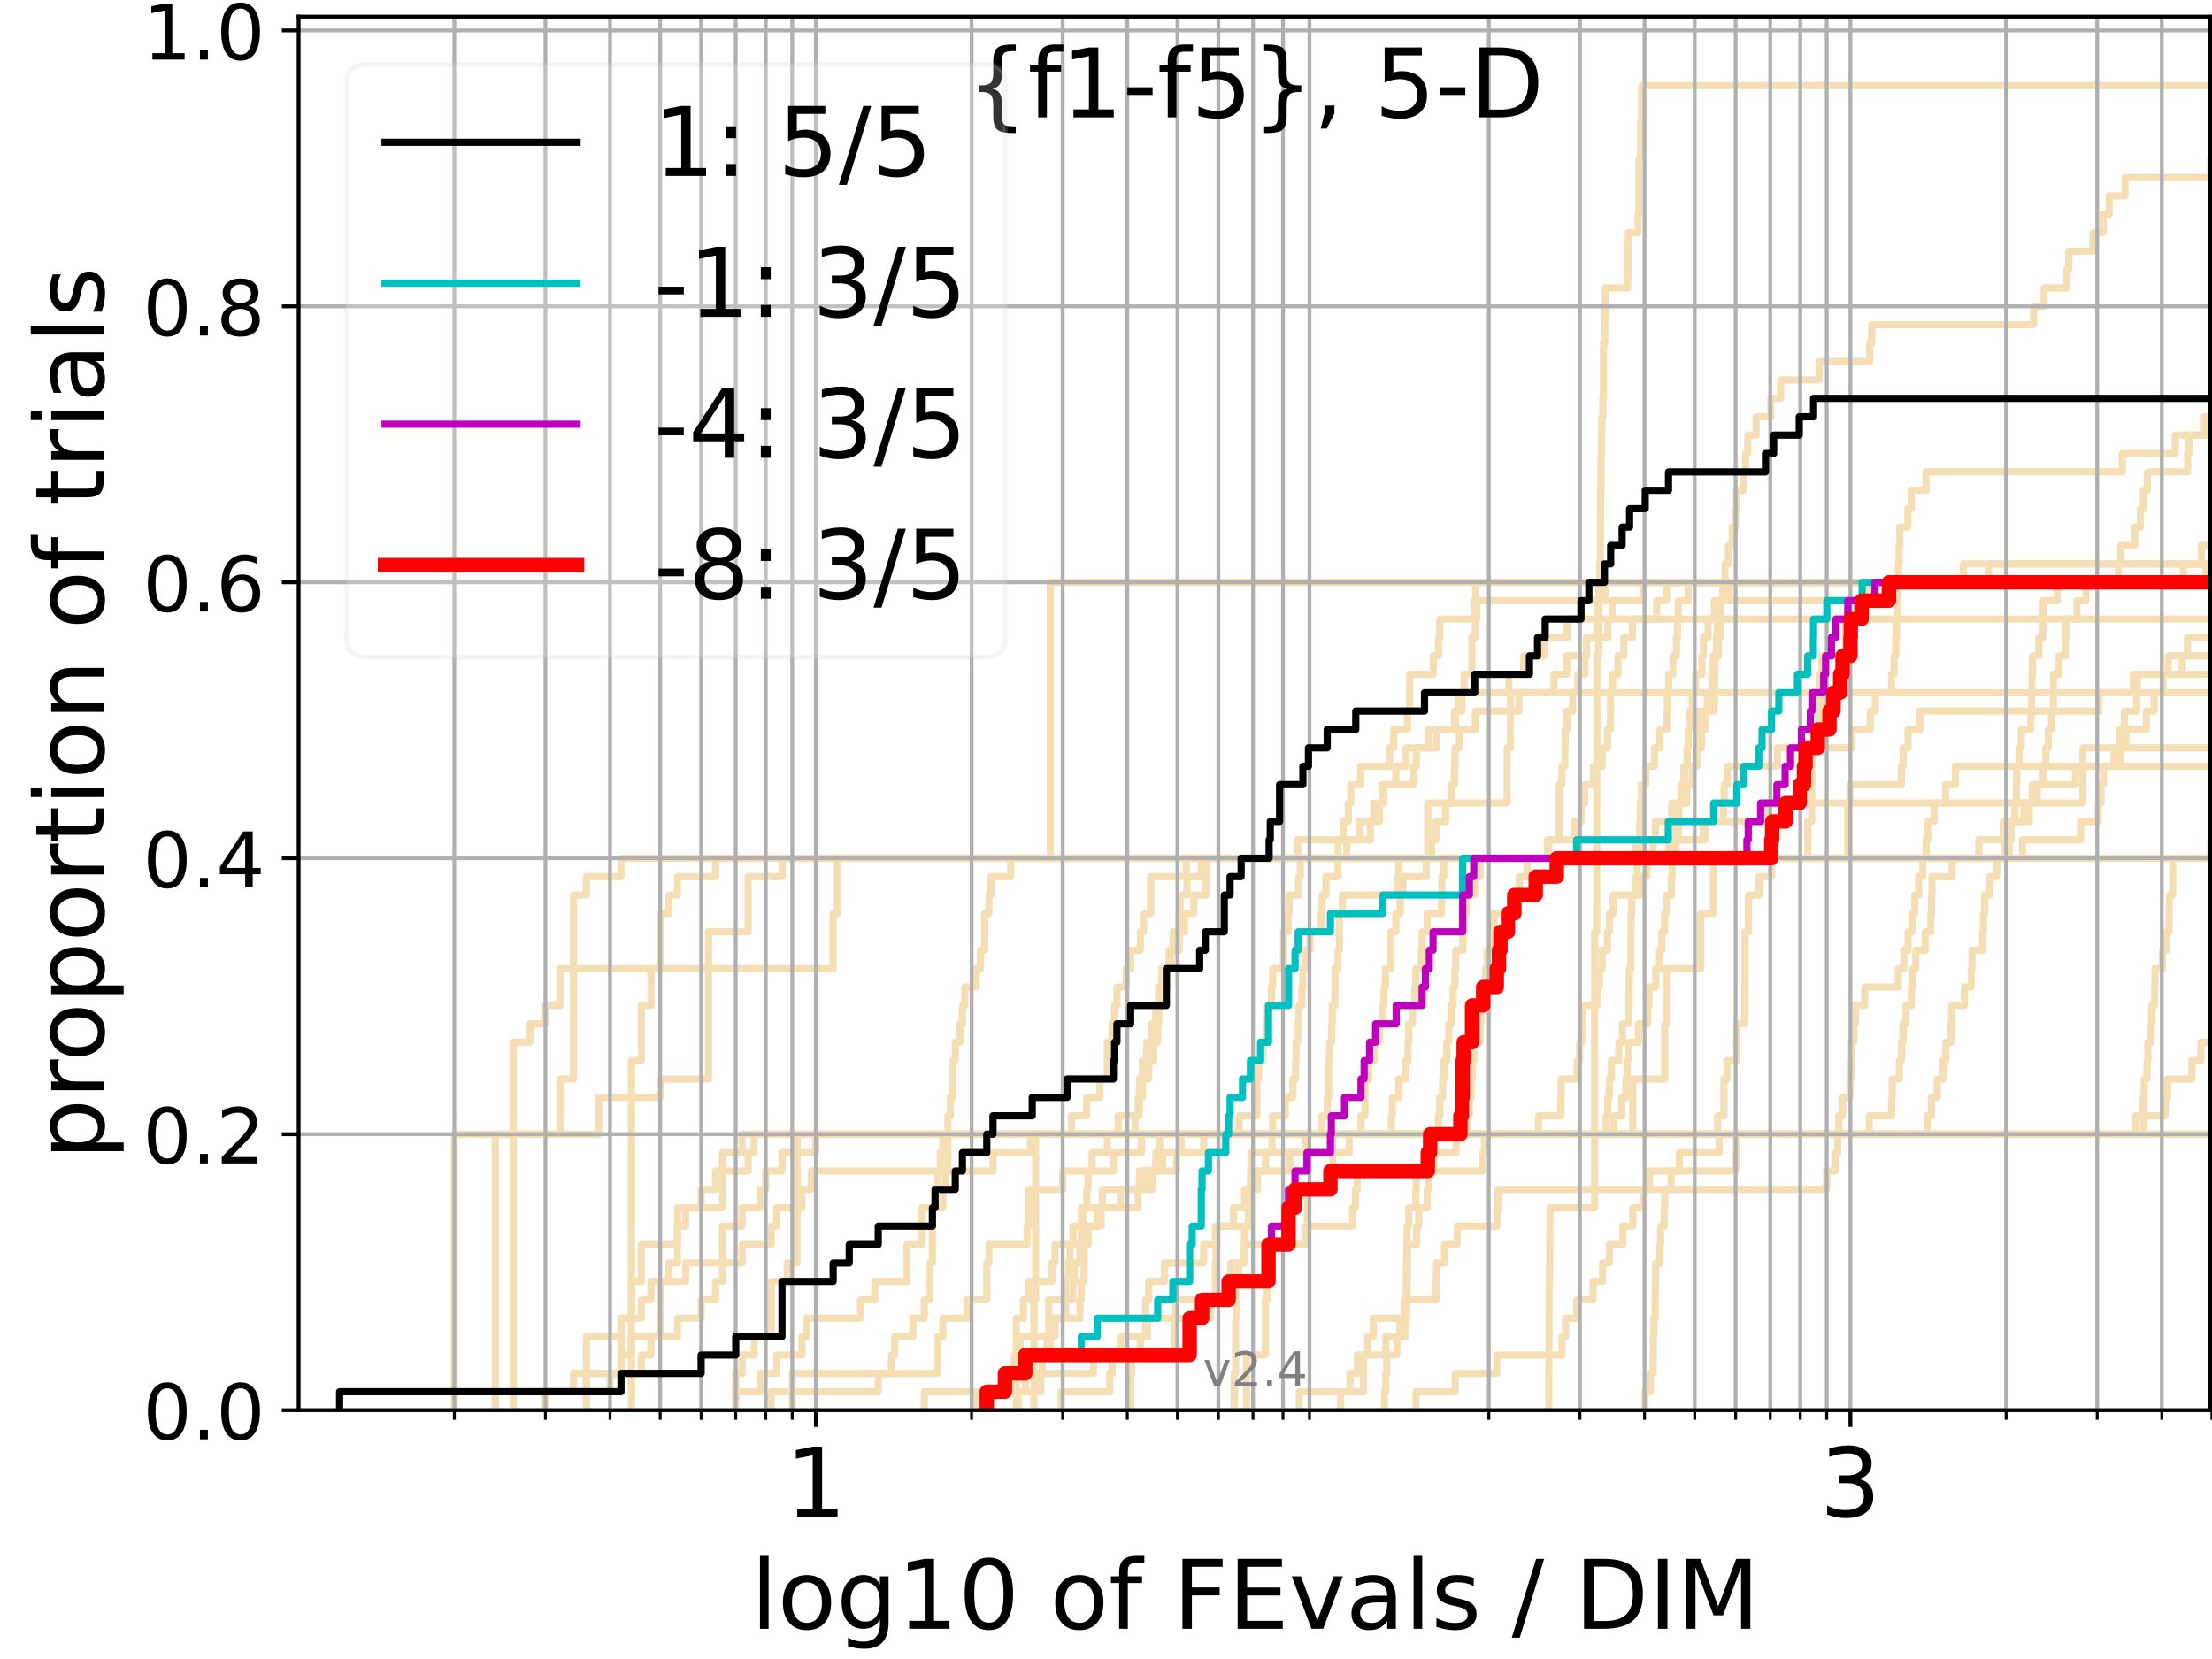 <?xml version="1.0" encoding="utf-8" standalone="no"?>
<!DOCTYPE svg PUBLIC "-//W3C//DTD SVG 1.1//EN"
  "http://www.w3.org/Graphics/SVG/1.1/DTD/svg11.dtd">
<!-- Created with matplotlib (https://matplotlib.org/) -->
<svg height="345.6pt" version="1.1" viewBox="0 0 460.8 345.6" width="460.8pt" xmlns="http://www.w3.org/2000/svg" xmlns:xlink="http://www.w3.org/1999/xlink">
 <defs>
  <style type="text/css">*{stroke-linecap:butt;stroke-linejoin:round;}</style>
 </defs>
 <g id="figure_1">
  <g id="patch_1">
   <path d="M 0 345.6 
L 460.8 345.6 
L 460.8 0 
L 0 0 
z
" style="fill:#ffffff;"/>
  </g>
  <g id="axes_1">
   <g id="patch_2">
    <path d="M 62.208 293.76 
L 460.8 293.76 
L 460.8 3.456 
L 62.208 3.456 
z
" style="fill:#ffffff;"/>
   </g>
   <g id="line2d_1">
    <path clip-path="url(#p16c7364b56)" d="M 257.123 293.76 
L 257.123 289.928 
L 257.123 289.928 
L 257.123 286.095 
L 257.412 286.095 
L 257.412 282.263 
L 257.412 282.263 
L 257.412 278.43 
L 257.412 278.43 
L 257.412 274.598 
L 257.557 274.598 
L 257.557 270.766 
L 257.557 270.766 
L 257.557 266.933 
L 257.987 266.933 
L 257.987 263.101 
L 259.253 263.101 
L 259.253 259.268 
L 259.253 259.268 
L 259.253 255.436 
L 260.079 255.436 
L 260.079 251.604 
L 260.487 251.604 
L 260.487 247.771 
L 261.951 247.771 
L 261.951 243.939 
L 263.625 243.939 
L 263.625 240.106 
L 264.996 240.106 
L 264.996 236.274 
L 275.414 236.274 
L 275.414 232.442 
L 276.483 232.442 
L 276.483 228.609 
L 276.771 228.609 
L 276.771 224.777 
L 276.771 224.777 
L 276.771 220.944 
L 276.961 220.944 
L 276.961 217.112 
L 277.434 217.112 
L 277.434 213.28 
L 277.528 213.28 
L 277.528 209.447 
L 278.089 209.447 
L 278.089 205.615 
L 278.089 205.615 
L 278.089 201.782 
L 278.734 201.782 
L 278.734 197.95 
L 279.008 197.95 
L 279.008 194.118 
L 279.008 194.118 
L 279.008 190.285 
L 279.641 190.285 
L 279.641 186.453 
L 291.132 186.453 
L 291.132 182.621 
L 291.412 182.621 
L 291.412 178.788 
L 298.225 178.788 
L 298.225 174.956 
L 299.122 174.956 
L 299.122 171.123 
L 301.151 171.123 
L 301.151 167.291 
L 302.327 167.291 
L 302.327 163.459 
L 302.986 163.459 
L 302.986 159.626 
L 303.095 159.626 
L 303.095 155.794 
L 304.011 155.794 
L 304.011 151.961 
L 307.357 151.961 
L 307.357 148.129 
L 316.408 148.129 
L 316.408 144.297 
L 323.744 144.297 
L 323.744 140.464 
L 326.365 140.464 
L 326.365 136.632 
L 330.541 136.632 
L 330.541 132.799 
L 334.958 132.799 
L 334.958 128.967 
L 334.958 128.967 
L 334.958 128.967 
L 460.8 128.967 
" style="fill:none;stroke:#f5deb3;stroke-linecap:square;stroke-width:1.5;"/>
   </g>
   <g id="line2d_2">
    <path clip-path="url(#p16c7364b56)" d="M 215.392 293.76 
L 215.392 282.263 
L 215.392 282.263 
L 215.392 270.766 
L 215.745 270.766 
L 215.745 259.268 
L 215.745 259.268 
L 215.745 247.771 
L 215.745 247.771 
L 215.745 236.274 
L 340.116 236.274 
L 340.116 224.777 
L 346.795 224.777 
L 346.795 213.28 
L 347.136 213.28 
L 347.136 201.782 
L 354.271 201.782 
L 354.271 190.285 
L 356.945 190.285 
L 356.945 178.788 
L 384.924 178.788 
L 384.924 167.291 
L 433.9 167.291 
L 433.9 155.794 
L 461.8 155.794 
" style="fill:none;stroke:#f5deb3;stroke-linecap:square;stroke-width:1.5;"/>
   </g>
   <g id="line2d_3">
    <path clip-path="url(#p16c7364b56)" d="M 131.543 293.76 
L 131.543 289.928 
L 131.543 289.928 
L 131.543 286.095 
L 131.543 286.095 
L 131.543 282.263 
L 131.543 282.263 
L 131.543 278.43 
L 131.543 278.43 
L 131.543 274.598 
L 131.543 274.598 
L 131.543 270.766 
L 131.543 270.766 
L 131.543 266.933 
L 131.543 266.933 
L 131.543 263.101 
L 131.543 263.101 
L 131.543 259.268 
L 131.543 259.268 
L 131.543 255.436 
L 131.543 255.436 
L 131.543 251.604 
L 131.543 251.604 
L 131.543 247.771 
L 131.543 247.771 
L 131.543 243.939 
L 131.543 243.939 
L 131.543 240.106 
L 131.543 240.106 
L 131.543 236.274 
L 131.543 236.274 
L 131.543 232.442 
L 131.543 232.442 
L 131.543 228.609 
L 131.543 228.609 
L 131.543 224.777 
L 131.543 224.777 
L 131.543 220.944 
L 133.623 220.944 
L 133.623 217.112 
L 133.623 217.112 
L 133.623 213.28 
L 133.623 213.28 
L 133.623 209.447 
L 135.614 209.447 
L 135.614 205.615 
L 135.614 205.615 
L 135.614 201.782 
L 137.525 201.782 
L 137.525 197.95 
L 137.525 197.95 
L 137.525 194.118 
L 137.525 194.118 
L 137.525 190.285 
L 139.36 190.285 
L 139.36 186.453 
L 141.126 186.453 
L 141.126 182.621 
L 149.077 182.621 
L 149.077 178.788 
L 418.512 178.788 
L 418.512 174.956 
L 418.944 174.956 
L 418.944 171.123 
L 421.643 171.123 
L 421.643 167.291 
L 424.395 167.291 
L 424.395 163.459 
L 432.362 163.459 
L 432.362 159.626 
L 440.408 159.626 
L 440.408 155.794 
L 441.574 155.794 
L 441.574 151.961 
L 442.557 151.961 
L 442.557 148.129 
L 445.093 148.129 
L 445.093 144.297 
L 461.8 144.297 
" style="fill:none;stroke:#f5deb3;stroke-linecap:square;stroke-width:1.5;"/>
   </g>
   <g id="line2d_4">
    <path clip-path="url(#p16c7364b56)" d="M 103.177 293.76 
L 103.177 289.928 
L 122.152 289.928 
L 122.152 286.095 
L 133.623 286.095 
L 133.623 282.263 
L 135.614 282.263 
L 135.614 278.43 
L 141.126 278.43 
L 141.126 274.598 
L 146.057 274.598 
L 146.057 270.766 
L 149.077 270.766 
L 149.077 266.933 
L 150.517 266.933 
L 150.517 263.101 
L 150.517 263.101 
L 150.517 259.268 
L 150.517 259.268 
L 150.517 255.436 
L 154.589 255.436 
L 154.589 251.604 
L 158.335 251.604 
L 158.335 247.771 
L 159.52 247.771 
L 159.52 243.939 
L 162.904 243.939 
L 162.904 240.106 
L 169.962 240.106 
L 169.962 236.274 
L 265.119 236.274 
L 265.119 232.442 
L 267.739 232.442 
L 267.739 228.609 
L 269.333 228.609 
L 269.333 224.777 
L 269.89 224.777 
L 269.89 220.944 
L 270 220.944 
L 270 217.112 
L 270.33 217.112 
L 270.33 213.28 
L 270.549 213.28 
L 270.549 209.447 
L 271.199 209.447 
L 271.199 205.615 
L 271.414 205.615 
L 271.414 201.782 
L 271.84 201.782 
L 271.84 197.95 
L 272.889 197.95 
L 272.889 194.118 
L 275.217 194.118 
L 275.217 190.285 
L 275.414 190.285 
L 275.414 186.453 
L 276.194 186.453 
L 276.194 182.621 
L 278.734 182.621 
L 278.734 178.788 
L 322.359 178.788 
L 322.359 174.956 
L 324.783 174.956 
L 324.783 171.123 
L 324.817 171.123 
L 324.817 167.291 
L 324.817 167.291 
L 324.817 163.459 
L 325.361 163.459 
L 325.361 159.626 
L 325.999 159.626 
L 325.999 155.794 
L 326.066 155.794 
L 326.066 151.961 
L 326.431 151.961 
L 326.431 148.129 
L 327.606 148.129 
L 327.606 144.297 
L 328.689 144.297 
L 328.689 140.464 
L 330.177 140.464 
L 330.177 136.632 
L 330.481 136.632 
L 330.481 132.799 
L 332.672 132.799 
L 332.672 128.967 
L 332.845 128.967 
L 332.845 125.135 
L 333.814 125.135 
L 333.814 121.302 
L 333.814 121.302 
L 333.814 121.302 
L 460.8 121.302 
" style="fill:none;stroke:#f5deb3;stroke-linecap:square;stroke-width:1.5;"/>
   </g>
   <g id="line2d_5">
    <path clip-path="url(#p16c7364b56)" d="M 270.658 293.76 
L 270.658 289.928 
L 281.231 289.928 
L 281.231 286.095 
L 282.768 286.095 
L 282.768 282.263 
L 284.903 282.263 
L 284.903 278.43 
L 286.092 278.43 
L 286.092 274.598 
L 292.517 274.598 
L 292.517 270.766 
L 299.181 270.766 
L 299.181 266.933 
L 299.24 266.933 
L 299.24 263.101 
L 300.923 263.101 
L 300.923 259.268 
L 303.528 259.268 
L 303.528 255.436 
L 311.853 255.436 
L 311.853 251.604 
L 312.079 251.604 
L 312.079 247.771 
L 380.508 247.771 
L 380.508 243.939 
L 382.375 243.939 
L 382.375 240.106 
L 382.823 240.106 
L 382.823 236.274 
L 383.05 236.274 
L 383.05 232.442 
L 383.832 232.442 
L 383.832 228.609 
L 385.405 228.609 
L 385.405 224.777 
L 385.582 224.777 
L 385.582 220.944 
L 385.694 220.944 
L 385.694 217.112 
L 386.158 217.112 
L 386.158 213.28 
L 386.498 213.28 
L 386.498 209.447 
L 388.461 209.447 
L 388.461 205.615 
L 395.461 205.615 
L 395.461 201.782 
L 396.589 201.782 
L 396.589 197.95 
L 397.488 197.95 
L 397.488 194.118 
L 398.313 194.118 
L 398.313 190.285 
L 398.872 190.285 
L 398.872 186.453 
L 399.708 186.453 
L 399.708 182.621 
L 400.543 182.621 
L 400.543 178.788 
L 401.263 178.788 
L 401.263 174.956 
L 401.562 174.956 
L 401.562 171.123 
L 402.897 171.123 
L 402.897 167.291 
L 405.304 167.291 
L 405.304 163.459 
L 407.348 163.459 
L 407.348 159.626 
L 407.348 159.626 
L 407.348 159.626 
L 460.8 159.626 
" style="fill:none;stroke:#f5deb3;stroke-linecap:square;stroke-width:1.5;"/>
   </g>
   <g id="line2d_6"/>
   <g id="line2d_7">
    <path clip-path="url(#p16c7364b56)" d="M 212.087 293.76 
L 212.087 289.928 
L 213.584 289.928 
L 213.584 286.095 
L 217.131 286.095 
L 217.131 282.263 
L 218.809 282.263 
L 218.809 278.43 
L 219.787 278.43 
L 219.787 274.598 
L 221.994 274.598 
L 221.994 266.933 
L 222.605 266.933 
L 222.605 263.101 
L 222.908 263.101 
L 222.908 259.268 
L 223.508 259.268 
L 223.508 255.436 
L 225.263 255.436 
L 225.263 251.604 
L 226.398 251.604 
L 226.398 247.771 
L 226.677 247.771 
L 226.677 243.939 
L 227.505 243.939 
L 227.505 240.106 
L 230.679 240.106 
L 230.679 236.274 
L 299.652 236.274 
L 299.652 232.442 
L 299.944 232.442 
L 299.944 228.609 
L 300.523 228.609 
L 300.523 224.777 
L 300.809 224.777 
L 300.809 220.944 
L 301.377 220.944 
L 301.377 217.112 
L 301.827 217.112 
L 301.827 213.28 
L 302.272 213.28 
L 302.272 209.447 
L 302.713 209.447 
L 302.713 205.615 
L 303.095 205.615 
L 303.095 201.782 
L 303.258 201.782 
L 303.258 197.95 
L 304.752 197.95 
L 304.752 194.118 
L 305.014 194.118 
L 305.014 190.285 
L 305.482 190.285 
L 305.482 186.453 
L 307.208 186.453 
L 307.208 182.621 
L 308.34 182.621 
L 308.34 178.788 
L 349.151 178.788 
L 349.151 174.956 
L 349.617 174.956 
L 349.717 167.291 
L 350.197 167.291 
L 350.197 163.459 
L 350.77 163.459 
L 350.77 159.626 
L 351.472 159.626 
L 351.472 155.794 
L 351.704 155.794 
L 351.704 151.961 
L 351.954 151.961 
L 351.954 148.129 
L 352.563 148.129 
L 352.563 144.297 
L 353.22 144.297 
L 353.22 140.464 
L 354.543 140.464 
L 354.543 136.632 
L 354.868 136.632 
L 354.868 132.799 
L 355.83 132.799 
L 355.83 128.967 
L 357.134 128.967 
L 357.134 125.135 
L 389.288 125.135 
L 389.288 121.302 
L 461.8 121.302 
L 461.8 121.302 
" style="fill:none;stroke:#f5deb3;stroke-linecap:square;stroke-width:1.5;"/>
   </g>
   <g id="line2d_8">
    <path clip-path="url(#p16c7364b56)" d="M 342.661 293.76 
L 342.661 289.928 
L 343.792 289.928 
L 343.792 286.095 
L 344.381 286.095 
L 344.426 278.43 
L 344.516 278.43 
L 344.516 274.598 
L 344.784 274.598 
L 344.851 266.933 
L 344.896 266.933 
L 344.896 263.101 
L 345.779 263.101 
L 345.779 259.268 
L 345.931 259.268 
L 345.931 255.436 
L 346.666 255.436 
L 346.666 251.604 
L 346.816 251.604 
L 346.816 247.771 
L 348.123 247.771 
L 348.123 243.939 
L 361.627 243.939 
L 361.627 240.106 
L 361.752 240.106 
L 361.752 236.274 
L 461.8 236.274 
L 461.8 236.274 
" style="fill:none;stroke:#f5deb3;stroke-linecap:square;stroke-width:1.5;"/>
   </g>
   <g id="line2d_9">
    <path clip-path="url(#p16c7364b56)" d="M 153.271 293.76 
L 153.271 289.928 
L 158.335 289.928 
L 158.335 286.095 
L 161.803 286.095 
L 161.803 282.263 
L 167.066 282.263 
L 167.066 278.43 
L 168.052 278.43 
L 168.052 274.598 
L 179.268 274.598 
L 179.268 270.766 
L 182.24 270.766 
L 182.24 266.933 
L 188.937 266.933 
L 188.937 263.101 
L 188.937 263.101 
L 188.937 259.268 
L 191.957 259.268 
L 191.957 255.436 
L 191.957 255.436 
L 191.957 251.604 
L 194.794 251.604 
L 194.794 247.771 
L 195.341 247.771 
L 195.341 243.939 
L 195.882 243.939 
L 195.882 240.106 
L 196.417 240.106 
L 196.417 236.274 
L 289.85 236.274 
L 289.85 232.442 
L 290.066 232.442 
L 290.066 228.609 
L 291.412 228.609 
L 291.412 224.777 
L 292.789 224.777 
L 292.789 220.944 
L 293.328 220.944 
L 293.328 217.112 
L 293.462 217.112 
L 293.462 213.28 
L 294.257 213.28 
L 294.257 209.447 
L 294.715 209.447 
L 294.715 205.615 
L 294.91 205.615 
L 294.91 201.782 
L 296.062 201.782 
L 296.062 197.95 
L 296.252 197.95 
L 296.252 194.118 
L 297.31 194.118 
L 297.31 190.285 
L 300.292 190.285 
L 300.292 186.453 
L 300.35 186.453 
L 300.35 182.621 
L 300.752 182.621 
L 300.752 178.788 
L 340.777 178.788 
L 340.777 174.956 
L 341.597 174.956 
L 341.597 171.123 
L 341.693 171.123 
L 341.693 167.291 
L 341.883 167.291 
L 341.883 163.459 
L 342.87 163.459 
L 342.87 159.626 
L 344.65 159.626 
L 344.65 155.794 
L 345.8 155.794 
L 345.8 151.961 
L 347.199 151.961 
L 347.199 148.129 
L 347.348 148.129 
L 347.348 144.297 
L 347.621 144.297 
L 347.621 140.464 
L 348.496 140.464 
L 348.496 136.632 
L 349.232 136.632 
L 349.232 132.799 
L 349.475 132.799 
L 349.475 128.967 
L 349.617 128.967 
L 349.617 125.135 
L 351.665 125.135 
L 351.665 121.302 
L 459.566 121.302 
L 459.566 117.47 
L 461.8 117.47 
" style="fill:none;stroke:#f5deb3;stroke-linecap:square;stroke-width:1.5;"/>
   </g>
   <g id="line2d_10">
    <path clip-path="url(#p16c7364b56)" d="M 202.865 293.76 
L 202.865 289.928 
L 211.32 289.928 
L 211.32 286.095 
L 211.705 286.095 
L 211.705 274.598 
L 213.215 274.598 
L 213.215 270.766 
L 214.316 270.766 
L 214.316 266.933 
L 219.137 266.933 
L 219.137 263.101 
L 219.787 263.101 
L 219.787 259.268 
L 226.117 259.268 
L 226.117 255.436 
L 229.383 255.436 
L 229.383 251.604 
L 237.12 251.604 
L 237.12 247.771 
L 237.342 247.771 
L 237.342 243.939 
L 245.091 243.939 
L 245.091 240.106 
L 246.022 240.106 
L 246.022 236.274 
L 446.554 236.274 
L 446.554 232.442 
L 451.034 232.442 
L 451.034 228.609 
L 451.541 228.609 
L 451.541 224.777 
L 456.63 224.777 
L 456.63 220.944 
L 458.501 220.944 
L 458.501 217.112 
L 461.8 217.112 
L 461.8 217.112 
" style="fill:none;stroke:#f5deb3;stroke-linecap:square;stroke-width:1.5;"/>
   </g>
   <g id="line2d_11">
    <path clip-path="url(#p16c7364b56)" d="M 113.62 293.76 
L 113.62 289.928 
L 127.082 289.928 
L 127.082 286.095 
L 129.366 286.095 
L 129.366 282.263 
L 129.366 282.263 
L 129.366 278.43 
L 129.366 278.43 
L 129.366 274.598 
L 131.543 274.598 
L 131.543 270.766 
L 131.543 270.766 
L 131.543 266.933 
L 133.623 266.933 
L 133.623 263.101 
L 133.623 263.101 
L 133.623 259.268 
L 141.126 259.268 
L 141.126 255.436 
L 141.126 255.436 
L 141.126 251.604 
L 150.517 251.604 
L 150.517 247.771 
L 150.517 247.771 
L 150.517 243.939 
L 155.871 243.939 
L 155.871 240.106 
L 157.119 240.106 
L 157.119 236.274 
L 258.129 236.274 
L 258.129 232.442 
L 261.82 232.442 
L 261.82 228.609 
L 261.82 228.609 
L 261.82 224.777 
L 262.213 224.777 
L 262.213 220.944 
L 263.117 220.944 
L 263.117 217.112 
L 263.878 217.112 
L 263.878 213.28 
L 264.003 213.28 
L 264.003 209.447 
L 264.873 209.447 
L 264.873 205.615 
L 265.119 205.615 
L 265.119 201.782 
L 267.39 201.782 
L 267.39 197.95 
L 267.39 197.95 
L 267.39 194.118 
L 268.315 194.118 
L 268.315 190.285 
L 268.543 190.285 
L 268.543 186.453 
L 270.549 186.453 
L 270.549 182.621 
L 270.875 182.621 
L 270.875 178.788 
L 461.8 178.788 
" style="fill:none;stroke:#f5deb3;stroke-linecap:square;stroke-width:1.5;"/>
   </g>
   <g id="line2d_12">
    <path clip-path="url(#p16c7364b56)" d="M 106.923 293.76 
L 106.923 289.928 
L 106.923 289.928 
L 106.923 286.095 
L 106.923 286.095 
L 106.923 282.263 
L 106.923 282.263 
L 106.923 278.43 
L 106.923 278.43 
L 106.923 274.598 
L 106.923 274.598 
L 106.923 270.766 
L 106.923 270.766 
L 106.923 266.933 
L 106.923 266.933 
L 106.923 263.101 
L 106.923 263.101 
L 106.923 259.268 
L 106.923 259.268 
L 106.923 255.436 
L 106.923 255.436 
L 106.923 251.604 
L 106.923 251.604 
L 106.923 247.771 
L 106.923 247.771 
L 106.923 243.939 
L 106.923 243.939 
L 106.923 240.106 
L 106.923 240.106 
L 106.923 236.274 
L 124.682 236.274 
L 124.682 232.442 
L 124.682 232.442 
L 124.682 228.609 
L 137.525 228.609 
L 137.525 224.777 
L 147.591 224.777 
L 147.591 220.944 
L 147.591 220.944 
L 147.591 217.112 
L 147.591 217.112 
L 147.591 213.28 
L 147.591 213.28 
L 147.591 209.447 
L 147.591 209.447 
L 147.591 205.615 
L 147.591 205.615 
L 147.591 201.782 
L 147.591 201.782 
L 147.591 197.95 
L 147.591 197.95 
L 147.591 194.118 
L 155.871 194.118 
L 155.871 190.285 
L 155.871 190.285 
L 155.871 186.453 
L 155.871 186.453 
L 155.871 182.621 
L 162.904 182.621 
L 162.904 178.788 
L 278.734 178.788 
L 278.734 174.956 
L 279.821 174.956 
L 279.821 171.123 
L 280.882 171.123 
L 280.882 167.291 
L 281.404 167.291 
L 281.404 163.459 
L 283.435 163.459 
L 283.435 159.626 
L 289.487 159.626 
L 289.487 155.794 
L 290.353 155.794 
L 290.353 151.961 
L 293.194 151.961 
L 293.194 148.129 
L 293.662 148.129 
L 293.662 144.297 
L 293.662 144.297 
L 293.662 140.464 
L 298.586 140.464 
L 298.586 136.632 
L 299.652 136.632 
L 299.652 132.799 
L 299.944 132.799 
L 299.944 128.967 
L 307.108 128.967 
L 307.108 125.135 
L 307.407 125.135 
L 307.407 121.302 
L 307.407 121.302 
L 307.407 121.302 
L 460.8 121.302 
" style="fill:none;stroke:#f5deb3;stroke-linecap:square;stroke-width:1.5;"/>
   </g>
   <g id="line2d_13">
    <path clip-path="url(#p16c7364b56)" d="M 259.668 293.76 
L 259.668 289.928 
L 259.668 289.928 
L 259.668 286.095 
L 259.668 286.095 
L 259.668 282.263 
L 263.625 282.263 
L 263.625 278.43 
L 263.625 278.43 
L 263.625 274.598 
L 263.625 274.598 
L 263.625 270.766 
L 264.003 270.766 
L 264.003 266.933 
L 264.003 266.933 
L 264.003 263.101 
L 264.003 263.101 
L 264.003 259.268 
L 272.368 259.268 
L 272.368 255.436 
L 272.368 255.436 
L 272.368 251.604 
L 272.368 251.604 
L 272.368 247.771 
L 277.622 247.771 
L 277.622 243.939 
L 277.622 243.939 
L 277.622 240.106 
L 277.622 240.106 
L 277.622 236.274 
L 357.798 236.274 
L 357.798 232.442 
L 359.132 232.442 
L 359.132 228.609 
L 359.132 228.609 
L 359.132 224.777 
L 359.784 224.777 
L 359.784 220.944 
L 361.798 220.944 
L 361.798 217.112 
L 361.798 217.112 
L 361.798 213.28 
L 363.49 213.28 
L 363.49 209.447 
L 363.49 209.447 
L 363.49 205.615 
L 363.52 205.615 
L 363.52 201.782 
L 363.52 201.782 
L 363.52 197.95 
L 363.52 197.95 
L 363.52 194.118 
L 364.248 194.118 
L 364.248 190.285 
L 364.248 190.285 
L 364.248 186.453 
L 366.421 186.453 
L 366.421 182.621 
L 369.059 182.621 
L 369.059 178.788 
L 376.604 178.788 
L 376.604 174.956 
L 376.604 174.956 
L 376.604 171.123 
L 377.411 171.123 
L 377.411 167.291 
L 377.411 167.291 
L 377.411 163.459 
L 377.422 163.459 
L 377.422 159.626 
L 377.5 159.626 
L 377.5 155.794 
L 378.64 155.794 
L 378.64 151.961 
L 379.157 151.961 
L 379.157 148.129 
L 379.157 148.129 
L 379.157 144.297 
L 379.157 144.297 
L 379.157 140.464 
L 379.541 140.464 
L 379.541 136.632 
L 384.448 136.632 
L 384.448 132.799 
L 384.448 132.799 
L 384.448 128.967 
L 388.802 128.967 
L 388.802 125.135 
L 388.802 125.135 
L 388.802 121.302 
L 388.802 121.302 
L 388.802 121.302 
L 460.8 121.302 
" style="fill:none;stroke:#f5deb3;stroke-linecap:square;stroke-width:1.5;"/>
   </g>
   <g id="line2d_14">
    <path clip-path="url(#p16c7364b56)" d="M 153.271 293.76 
L 153.271 289.928 
L 153.271 289.928 
L 153.271 286.095 
L 154.589 286.095 
L 154.589 282.263 
L 157.119 282.263 
L 157.119 278.43 
L 160.675 278.43 
L 160.675 274.598 
L 160.675 274.598 
L 160.675 270.766 
L 160.675 270.766 
L 160.675 266.933 
L 163.98 266.933 
L 163.98 263.101 
L 166.06 263.101 
L 166.06 259.268 
L 166.06 259.268 
L 166.06 255.436 
L 166.06 255.436 
L 166.06 251.604 
L 166.06 251.604 
L 166.06 247.771 
L 166.06 247.771 
L 166.06 243.939 
L 166.06 243.939 
L 166.06 240.106 
L 166.06 240.106 
L 166.06 236.274 
L 223.209 236.274 
L 223.209 232.442 
L 226.398 232.442 
L 226.398 228.609 
L 229.119 228.609 
L 229.119 224.777 
L 230.679 224.777 
L 230.679 220.944 
L 230.679 220.944 
L 230.679 217.112 
L 231.691 217.112 
L 231.691 213.28 
L 232.189 213.28 
L 232.189 209.447 
L 232.682 209.447 
L 232.682 205.615 
L 234.602 205.615 
L 234.602 201.782 
L 235.533 201.782 
L 235.533 197.95 
L 237.563 197.95 
L 237.563 194.118 
L 238.221 194.118 
L 238.221 190.285 
L 239.72 190.285 
L 239.72 186.453 
L 239.72 186.453 
L 239.72 182.621 
L 247.114 182.621 
L 247.114 178.788 
L 347.684 178.788 
L 347.684 174.956 
L 354.814 174.956 
L 354.814 171.123 
L 367.669 171.123 
L 367.669 167.291 
L 385.367 167.291 
L 385.367 163.459 
L 396.077 163.459 
L 396.077 159.626 
L 396.456 159.626 
L 396.456 155.794 
L 397.474 155.794 
L 397.474 151.961 
L 399.963 151.961 
L 399.963 148.129 
L 437.264 148.129 
L 437.264 144.297 
L 445.263 144.297 
L 445.263 140.464 
L 461.8 140.464 
" style="fill:none;stroke:#f5deb3;stroke-linecap:square;stroke-width:1.5;"/>
   </g>
   <g id="line2d_15">
    <path clip-path="url(#p16c7364b56)" style="fill:none;stroke:#f5deb3;stroke-linecap:square;stroke-width:1.5;"/>
   </g>
   <g id="line2d_16">
    <path clip-path="url(#p16c7364b56)" d="M 279.281 293.76 
L 279.281 289.928 
L 284.012 289.928 
L 284.012 282.263 
L 288.68 282.263 
L 288.68 278.43 
L 291.621 278.43 
L 291.621 274.598 
L 292.924 274.598 
L 292.992 263.101 
L 293.059 263.101 
L 293.126 255.436 
L 293.462 255.436 
L 293.462 251.604 
L 294.91 251.604 
L 294.91 247.771 
L 295.04 247.771 
L 295.04 243.939 
L 298.346 243.939 
L 298.346 240.106 
L 303.312 240.106 
L 303.312 236.274 
L 336.154 236.274 
L 336.154 232.442 
L 337.867 232.442 
L 337.867 228.609 
L 338.739 228.609 
L 338.739 224.777 
L 338.942 224.777 
L 338.942 220.944 
L 339.32 220.944 
L 339.32 217.112 
L 341.31 217.112 
L 341.31 213.28 
L 343.241 213.28 
L 343.241 209.447 
L 343.517 209.447 
L 343.517 205.615 
L 344.94 205.615 
L 344.94 201.782 
L 345.713 201.782 
L 345.713 197.95 
L 346.192 197.95 
L 346.192 194.118 
L 346.773 194.118 
L 346.773 190.285 
L 347.114 190.285 
L 347.114 186.453 
L 348.165 186.453 
L 348.165 182.621 
L 348.331 182.621 
L 348.331 178.788 
L 348.455 178.788 
L 348.455 174.956 
L 349.131 174.956 
L 349.131 171.123 
L 349.496 171.123 
L 349.496 167.291 
L 351.395 167.291 
L 351.395 163.459 
L 352.525 163.459 
L 352.525 159.626 
L 353.499 159.626 
L 353.499 155.794 
L 354.452 155.794 
L 354.452 151.961 
L 355.245 151.961 
L 355.245 148.129 
L 357.117 148.129 
L 357.186 140.464 
L 357.254 140.464 
L 357.254 136.632 
L 357.984 136.632 
L 357.984 132.799 
L 358.386 132.799 
L 358.436 125.135 
L 358.918 125.135 
L 358.918 121.302 
L 359.345 121.302 
L 359.345 117.47 
L 360.059 117.47 
L 360.059 113.637 
L 360.858 113.637 
L 360.858 109.805 
L 361.549 109.805 
L 361.549 105.973 
L 361.783 105.973 
L 361.783 102.14 
L 363.205 102.14 
L 363.205 98.308 
L 363.655 98.308 
L 363.655 94.475 
L 364.1 94.475 
L 364.1 90.643 
L 365.84 90.643 
L 365.84 86.811 
L 368.912 86.811 
L 368.912 82.978 
L 370.934 82.978 
L 370.934 79.146 
L 378.975 79.146 
L 378.975 75.313 
L 389.477 75.313 
L 389.477 71.481 
L 389.93 71.481 
L 389.93 67.649 
L 423.647 67.649 
L 423.647 63.816 
L 425.807 63.816 
L 425.807 59.984 
L 430.576 59.984 
L 430.576 56.151 
L 430.949 56.151 
L 430.949 52.319 
L 436.025 52.319 
L 436.025 48.487 
L 438.098 48.487 
L 438.098 44.654 
L 439.393 44.654 
L 439.393 40.822 
L 442.673 40.822 
L 442.673 36.989 
L 460.511 36.989 
L 460.511 33.157 
L 461.306 33.157 
L 461.306 29.325 
L 461.8 29.325 
L 461.8 29.325 
" style="fill:none;stroke:#f5deb3;stroke-linecap:square;stroke-width:1.5;"/>
   </g>
   <g id="line2d_17">
    <path clip-path="url(#p16c7364b56)" d="M 211.705 293.76 
L 211.705 289.928 
L 216.789 289.928 
L 216.789 286.095 
L 227.778 286.095 
L 227.778 282.263 
L 237.563 282.263 
L 237.563 278.43 
L 239.083 278.43 
L 239.083 274.598 
L 252.224 274.598 
L 252.224 270.766 
L 256.243 270.766 
L 256.243 266.933 
L 256.39 266.933 
L 256.39 263.101 
L 259.114 263.101 
L 259.114 259.268 
L 271.84 259.268 
L 271.84 255.436 
L 281.749 255.436 
L 281.749 251.604 
L 282.346 251.604 
L 282.346 247.771 
L 282.768 247.771 
L 282.768 243.939 
L 308.872 243.939 
L 308.872 240.106 
L 309.208 240.106 
L 309.208 236.274 
L 401.469 236.274 
L 401.469 232.442 
L 402.345 232.442 
L 402.345 228.609 
L 403.576 228.609 
L 403.576 224.777 
L 404.749 224.777 
L 404.749 220.944 
L 405.359 220.944 
L 405.359 217.112 
L 406.43 217.112 
L 406.43 213.28 
L 406.561 213.28 
L 406.561 209.447 
L 409.227 209.447 
L 409.227 205.615 
L 410.631 205.615 
L 410.631 201.782 
L 410.806 201.782 
L 410.806 197.95 
L 413.008 197.95 
L 413.008 194.118 
L 413.184 194.118 
L 413.184 190.285 
L 413.442 190.285 
L 413.442 186.453 
L 414.496 186.453 
L 414.496 182.621 
L 415.953 182.621 
L 415.953 178.788 
L 417.706 178.788 
L 417.706 174.956 
L 418.779 174.956 
L 418.779 171.123 
L 422.715 171.123 
L 422.715 167.291 
L 423.328 167.291 
L 423.328 163.459 
L 425.653 163.459 
L 425.653 159.626 
L 426.173 159.626 
L 426.173 155.794 
L 426.692 155.794 
L 426.692 151.961 
L 427.339 151.961 
L 427.339 148.129 
L 427.762 148.129 
L 427.762 144.297 
L 427.773 144.297 
L 427.773 140.464 
L 428.912 140.464 
L 428.912 136.632 
L 430.232 136.632 
L 430.232 132.799 
L 430.39 132.799 
L 430.39 128.967 
L 432.66 128.967 
L 432.66 125.135 
L 434.534 125.135 
L 434.534 121.302 
L 434.534 121.302 
L 434.534 121.302 
L 460.8 121.302 
" style="fill:none;stroke:#f5deb3;stroke-linecap:square;stroke-width:1.5;"/>
   </g>
   <g id="line2d_18">
    <path clip-path="url(#p16c7364b56)" d="M 103.177 293.76 
L 103.177 289.928 
L 103.177 289.928 
L 103.177 286.095 
L 103.177 286.095 
L 103.177 282.263 
L 103.177 282.263 
L 103.177 278.43 
L 103.177 278.43 
L 103.177 274.598 
L 103.177 274.598 
L 103.177 270.766 
L 103.177 270.766 
L 103.177 266.933 
L 103.177 266.933 
L 103.177 263.101 
L 103.177 263.101 
L 103.177 259.268 
L 103.177 259.268 
L 103.177 255.436 
L 103.177 255.436 
L 103.177 251.604 
L 103.177 251.604 
L 103.177 247.771 
L 103.177 247.771 
L 103.177 243.939 
L 103.177 243.939 
L 103.177 240.106 
L 103.177 240.106 
L 103.177 236.274 
L 106.923 236.274 
L 106.923 232.442 
L 106.923 232.442 
L 106.923 228.609 
L 106.923 228.609 
L 106.923 224.777 
L 106.923 224.777 
L 106.923 220.944 
L 106.923 220.944 
L 106.923 217.112 
L 110.391 217.112 
L 110.391 213.28 
L 113.62 213.28 
L 113.62 209.447 
L 116.64 209.447 
L 116.64 205.615 
L 116.64 205.615 
L 116.64 201.782 
L 119.477 201.782 
L 119.477 197.95 
L 119.477 197.95 
L 119.477 194.118 
L 119.477 194.118 
L 119.477 190.285 
L 119.477 190.285 
L 119.477 186.453 
L 122.152 186.453 
L 122.152 182.621 
L 129.366 182.621 
L 129.366 178.788 
L 421.292 178.788 
L 421.292 174.956 
L 433.432 174.956 
L 433.432 171.123 
L 437.143 171.123 
L 437.143 167.291 
L 437.671 167.291 
L 437.671 163.459 
L 438.183 163.459 
L 438.183 159.626 
L 441.794 159.626 
L 441.794 155.794 
L 442.876 155.794 
L 442.876 151.961 
L 447.122 151.961 
L 447.122 148.129 
L 448.731 148.129 
L 448.731 144.297 
L 450.634 144.297 
L 450.634 140.464 
L 454.596 140.464 
L 454.596 136.632 
L 461.8 136.632 
" style="fill:none;stroke:#f5deb3;stroke-linecap:square;stroke-width:1.5;"/>
   </g>
   <g id="line2d_19">
    <path clip-path="url(#p16c7364b56)" d="M 294.975 293.76 
L 294.975 289.928 
L 303.15 289.928 
L 303.15 286.095 
L 311.808 286.095 
L 311.808 282.263 
L 325.395 282.263 
L 325.395 278.43 
L 326.133 278.43 
L 326.133 274.598 
L 328.468 274.598 
L 328.468 270.766 
L 331.855 270.766 
L 331.855 266.933 
L 333.843 266.933 
L 333.843 263.101 
L 335.26 263.101 
L 335.26 259.268 
L 338.048 259.268 
L 338.048 255.436 
L 340.141 255.436 
L 340.141 251.604 
L 342.497 251.604 
L 342.497 247.771 
L 343.586 247.771 
L 343.586 243.939 
L 349.838 243.939 
L 349.838 240.106 
L 358.102 240.106 
L 358.102 236.274 
L 444.938 236.274 
L 444.938 232.442 
L 446.445 232.442 
L 446.445 228.609 
L 446.681 228.609 
L 446.681 224.777 
L 447.267 224.777 
L 447.267 220.944 
L 447.431 220.944 
L 447.431 217.112 
L 448.121 217.112 
L 448.121 213.28 
L 448.246 213.28 
L 448.246 209.447 
L 448.82 209.447 
L 448.924 201.782 
L 450.499 201.782 
L 450.499 197.95 
L 451.262 197.95 
L 451.262 194.118 
L 451.837 194.118 
L 451.909 186.453 
L 452.594 186.453 
L 452.619 178.788 
L 460.545 178.788 
L 460.545 174.956 
L 461.054 174.956 
L 461.072 167.291 
L 461.627 167.291 
L 461.627 163.459 
L 461.8 163.459 
L 461.8 163.459 
" style="fill:none;stroke:#f5deb3;stroke-linecap:square;stroke-width:1.5;"/>
   </g>
   <g id="line2d_20">
    <path clip-path="url(#p16c7364b56)" d="M 113.62 293.76 
L 113.62 289.928 
L 119.477 289.928 
L 119.477 286.095 
L 122.152 286.095 
L 122.152 282.263 
L 122.152 282.263 
L 122.152 278.43 
L 129.366 278.43 
L 129.366 274.598 
L 133.623 274.598 
L 133.623 270.766 
L 135.614 270.766 
L 135.614 266.933 
L 139.36 266.933 
L 139.36 263.101 
L 141.126 263.101 
L 141.126 259.268 
L 141.126 259.268 
L 141.126 255.436 
L 142.828 255.436 
L 142.828 251.604 
L 146.057 251.604 
L 146.057 247.771 
L 149.077 247.771 
L 149.077 243.939 
L 150.517 243.939 
L 150.517 240.106 
L 154.589 240.106 
L 154.589 236.274 
L 232.926 236.274 
L 232.926 232.442 
L 237.12 232.442 
L 237.12 228.609 
L 237.342 228.609 
L 237.342 224.777 
L 238.003 224.777 
L 238.003 220.944 
L 238.869 220.944 
L 238.869 217.112 
L 239.93 217.112 
L 239.93 213.28 
L 240.762 213.28 
L 240.762 209.447 
L 241.377 209.447 
L 241.377 205.615 
L 243.173 205.615 
L 243.173 201.782 
L 243.563 201.782 
L 243.563 197.95 
L 245.652 197.95 
L 245.652 194.118 
L 246.753 194.118 
L 246.753 190.285 
L 248.707 190.285 
L 248.707 186.453 
L 251.246 186.453 
L 251.246 182.621 
L 251.411 182.621 
L 251.411 178.788 
L 270.33 178.788 
L 270.33 174.956 
L 283.103 174.956 
L 283.103 171.123 
L 286.17 171.123 
L 286.17 167.291 
L 287.933 167.291 
L 287.933 163.459 
L 294.52 163.459 
L 294.52 159.626 
L 295.04 159.626 
L 295.04 155.794 
L 297.617 155.794 
L 297.617 151.961 
L 302.986 151.961 
L 302.986 148.129 
L 304.542 148.129 
L 304.542 144.297 
L 314.315 144.297 
L 314.315 140.464 
L 317.42 140.464 
L 317.42 136.632 
L 321.669 136.632 
L 321.669 132.799 
L 326.431 132.799 
L 326.431 128.967 
L 335.831 128.967 
L 335.831 125.135 
L 342.285 125.135 
L 342.285 121.302 
L 409.029 121.302 
L 409.029 117.47 
L 458.567 117.47 
L 458.567 113.637 
L 461.8 113.637 
" style="fill:none;stroke:#f5deb3;stroke-linecap:square;stroke-width:1.5;"/>
   </g>
   <g id="line2d_21">
    <path clip-path="url(#p16c7364b56)" d="M 322.611 293.76 
L 322.718 266.933 
L 322.79 266.933 
L 322.897 251.604 
L 332.177 251.604 
L 332.206 194.118 
L 332.614 194.118 
L 332.672 136.632 
L 333.017 136.632 
L 333.103 121.302 
L 333.246 121.302 
L 333.246 117.47 
L 333.361 117.47 
L 333.446 102.14 
L 333.503 102.14 
L 333.56 94.475 
L 333.645 94.475 
L 333.701 86.811 
L 333.899 86.811 
L 333.899 82.978 
L 334.04 82.978 
L 334.04 71.481 
L 334.292 71.481 
L 334.375 63.816 
L 334.431 63.816 
L 334.431 59.984 
L 339.094 59.984 
L 339.194 48.487 
L 341.261 48.487 
L 341.261 44.654 
L 341.406 44.654 
L 341.406 33.157 
L 341.788 33.157 
L 341.788 25.492 
L 342.002 25.492 
L 342.002 17.827 
L 342.002 17.827 
L 460.8 17.827 
L 460.8 17.827 
" style="fill:none;stroke:#f5deb3;stroke-linecap:square;stroke-width:1.5;"/>
   </g>
   <g id="line2d_22">
    <path clip-path="url(#p16c7364b56)" d="M 122.152 293.76 
L 122.152 289.928 
L 122.152 289.928 
L 122.152 286.095 
L 129.366 286.095 
L 129.366 282.263 
L 131.543 282.263 
L 131.543 278.43 
L 137.525 278.43 
L 137.525 274.598 
L 137.525 274.598 
L 137.525 270.766 
L 137.525 270.766 
L 137.525 266.933 
L 142.828 266.933 
L 142.828 263.101 
L 154.589 263.101 
L 154.589 259.268 
L 160.675 259.268 
L 160.675 255.436 
L 161.803 255.436 
L 161.803 251.604 
L 167.066 251.604 
L 167.066 247.771 
L 169.017 247.771 
L 169.017 243.939 
L 206.859 243.939 
L 206.859 240.106 
L 214.677 240.106 
L 214.677 236.274 
L 236.446 236.274 
L 236.446 232.442 
L 237.342 232.442 
L 237.342 228.609 
L 238.003 228.609 
L 238.003 224.777 
L 239.297 224.777 
L 239.297 220.944 
L 240.348 220.944 
L 240.348 217.112 
L 241.173 217.112 
L 241.173 213.28 
L 241.377 213.28 
L 241.377 209.447 
L 241.782 209.447 
L 241.782 205.615 
L 241.983 205.615 
L 241.983 201.782 
L 243.95 201.782 
L 243.95 197.95 
L 244.333 197.95 
L 244.333 194.118 
L 245.652 194.118 
L 245.652 190.285 
L 245.837 190.285 
L 245.837 186.453 
L 247.294 186.453 
L 247.294 182.621 
L 250.247 182.621 
L 250.247 178.788 
L 280.531 178.788 
L 280.531 174.956 
L 285.462 174.956 
L 285.462 171.123 
L 287.328 171.123 
L 287.328 167.291 
L 288.233 167.291 
L 288.233 163.459 
L 290.779 163.459 
L 290.779 159.626 
L 292.924 159.626 
L 292.924 155.794 
L 299.3 155.794 
L 299.3 151.961 
L 303.204 151.961 
L 303.204 148.129 
L 303.851 148.129 
L 303.851 144.297 
L 305.014 144.297 
L 305.014 140.464 
L 306.606 140.464 
L 306.606 136.632 
L 306.606 136.632 
L 306.606 132.799 
L 307.307 132.799 
L 307.307 128.967 
L 307.605 128.967 
L 307.605 125.135 
L 334.375 125.135 
L 334.375 121.302 
L 461.8 121.302 
" style="fill:none;stroke:#f5deb3;stroke-linecap:square;stroke-width:1.5;"/>
   </g>
   <g id="line2d_23">
    <path clip-path="url(#p16c7364b56)" d="M 192.538 293.76 
L 192.538 289.928 
L 209.345 289.928 
L 209.345 286.095 
L 211.32 286.095 
L 211.32 282.263 
L 212.466 282.263 
L 212.466 278.43 
L 218.478 278.43 
L 218.478 274.598 
L 218.478 274.598 
L 218.478 270.766 
L 223.508 270.766 
L 223.508 266.933 
L 223.805 266.933 
L 223.805 263.101 
L 224.975 263.101 
L 224.975 259.268 
L 225.263 259.268 
L 225.263 255.436 
L 225.55 255.436 
L 225.55 251.604 
L 233.411 251.604 
L 233.411 247.771 
L 238.654 247.771 
L 238.654 243.939 
L 242.184 243.939 
L 242.184 240.106 
L 250.749 240.106 
L 250.749 236.274 
L 389.391 236.274 
L 389.391 232.442 
L 394.065 232.442 
L 394.065 228.609 
L 394.181 228.609 
L 394.181 224.777 
L 395.672 224.777 
L 395.672 220.944 
L 396.122 220.944 
L 396.122 217.112 
L 396.449 217.112 
L 396.449 213.28 
L 397.059 213.28 
L 397.059 209.447 
L 398.164 209.447 
L 398.164 205.615 
L 398.384 205.615 
L 398.384 201.782 
L 399.096 201.782 
L 399.096 197.95 
L 401.069 197.95 
L 401.069 194.118 
L 402.215 194.118 
L 402.215 190.285 
L 402.371 190.285 
L 402.371 186.453 
L 402.463 186.453 
L 402.463 182.621 
L 406.656 182.621 
L 406.656 178.788 
L 412.227 178.788 
L 412.227 174.956 
L 417.309 174.956 
L 417.309 171.123 
L 419.725 171.123 
L 419.725 167.291 
L 420.034 167.291 
L 420.034 163.459 
L 420.124 163.459 
L 420.124 159.626 
L 420.594 159.626 
L 420.594 155.794 
L 421.069 155.794 
L 421.069 151.961 
L 423.052 151.961 
L 423.052 148.129 
L 423.194 148.129 
L 423.194 144.297 
L 423.286 144.297 
L 423.286 140.464 
L 423.419 140.464 
L 423.419 136.632 
L 424.736 136.632 
L 424.736 132.799 
L 425.573 132.799 
L 425.573 128.967 
L 425.601 128.967 
L 425.601 125.135 
L 428.54 125.135 
L 428.54 121.302 
L 441.314 121.302 
L 441.314 117.47 
L 441.833 117.47 
L 441.833 113.637 
L 444.704 113.637 
L 444.704 109.805 
L 445.867 109.805 
L 445.867 105.973 
L 446.516 105.973 
L 446.516 102.14 
L 447.332 102.14 
L 447.332 98.308 
L 455.719 98.308 
L 455.719 94.475 
L 456.004 94.475 
L 456.004 90.643 
L 461.8 90.643 
" style="fill:none;stroke:#f5deb3;stroke-linecap:square;stroke-width:1.5;"/>
   </g>
   <g id="line2d_24">
    <path clip-path="url(#p16c7364b56)" d="M 235.533 293.76 
L 235.533 289.928 
L 235.533 289.928 
L 235.533 286.095 
L 235.763 286.095 
L 235.763 282.263 
L 244.714 282.263 
L 244.714 278.43 
L 244.714 278.43 
L 244.714 274.598 
L 244.903 274.598 
L 244.903 270.766 
L 253.183 270.766 
L 253.183 266.933 
L 253.183 266.933 
L 253.183 263.101 
L 253.341 263.101 
L 253.341 259.268 
L 253.498 259.268 
L 253.498 255.436 
L 260.351 255.436 
L 260.351 251.604 
L 260.351 251.604 
L 260.351 247.771 
L 260.487 247.771 
L 260.487 243.939 
L 260.622 243.939 
L 260.622 240.106 
L 272.052 240.106 
L 272.052 236.274 
L 320.521 236.274 
L 320.521 232.442 
L 325.158 232.442 
L 325.158 228.609 
L 325.226 228.609 
L 325.226 224.777 
L 328.563 224.777 
L 328.563 220.944 
L 329.065 220.944 
L 329.065 217.112 
L 329.532 217.112 
L 329.532 213.28 
L 329.748 213.28 
L 329.748 209.447 
L 332.758 209.447 
L 332.758 205.615 
L 333.189 205.615 
L 333.189 201.782 
L 333.73 201.782 
L 333.73 197.95 
L 334.847 197.95 
L 334.847 194.118 
L 335.287 194.118 
L 335.287 190.285 
L 336.02 190.285 
L 336.02 186.453 
L 341.693 186.453 
L 341.693 182.621 
L 343.102 182.621 
L 343.102 178.788 
L 344.381 178.788 
L 344.381 174.956 
L 344.829 174.956 
L 344.829 171.123 
L 348.268 171.123 
L 348.268 167.291 
L 350.731 167.291 
L 350.731 163.459 
L 350.927 163.459 
L 350.927 159.626 
L 353.331 159.626 
L 353.331 155.794 
L 353.499 155.794 
L 353.499 151.961 
L 353.904 151.961 
L 353.904 148.129 
L 355.671 148.129 
L 355.671 144.297 
L 356.582 144.297 
L 356.582 140.464 
L 356.894 140.464 
L 356.894 136.632 
L 357.561 136.632 
L 357.561 132.799 
L 357.714 132.799 
L 357.714 128.967 
L 357.917 128.967 
L 357.917 125.135 
L 360.284 125.135 
L 360.284 121.302 
L 454.822 121.302 
L 454.822 117.47 
L 461.8 117.47 
" style="fill:none;stroke:#f5deb3;stroke-linecap:square;stroke-width:1.5;"/>
   </g>
   <g id="line2d_25">
    <path clip-path="url(#p16c7364b56)" d="M 203.782 293.76 
L 203.782 289.928 
L 211.705 289.928 
L 211.705 286.095 
L 213.584 286.095 
L 213.584 282.263 
L 218.145 282.263 
L 218.145 278.43 
L 219.137 278.43 
L 219.137 274.598 
L 224.975 274.598 
L 224.975 270.766 
L 225.263 270.766 
L 225.263 266.933 
L 225.834 266.933 
L 225.834 263.101 
L 225.834 263.101 
L 225.834 259.268 
L 226.677 259.268 
L 226.677 255.436 
L 228.588 255.436 
L 228.588 251.604 
L 229.645 251.604 
L 229.645 247.771 
L 240.14 247.771 
L 240.14 243.939 
L 240.762 243.939 
L 240.762 240.106 
L 241.58 240.106 
L 241.58 236.274 
L 461.8 236.274 
" style="fill:none;stroke:#f5deb3;stroke-linecap:square;stroke-width:1.5;"/>
   </g>
   <g id="line2d_26">
    <path clip-path="url(#p16c7364b56)" d="M 288.383 293.76 
L 288.383 289.928 
L 288.68 289.928 
L 288.68 286.095 
L 288.901 286.095 
L 288.901 282.263 
L 290.991 282.263 
L 290.991 278.43 
L 292.721 278.43 
L 292.721 274.598 
L 292.992 274.598 
L 292.992 270.766 
L 293.126 270.766 
L 293.194 259.268 
L 295.104 259.268 
L 295.104 255.436 
L 295.554 255.436 
L 295.554 251.604 
L 297.31 251.604 
L 297.31 247.771 
L 297.678 247.771 
L 297.678 243.939 
L 298.706 243.939 
L 298.706 240.106 
L 298.885 240.106 
L 298.885 236.274 
L 334.598 236.274 
L 334.598 232.442 
L 334.93 232.442 
L 334.93 228.609 
L 335.26 228.609 
L 335.26 224.777 
L 335.668 224.777 
L 335.668 220.944 
L 337.242 220.944 
L 337.242 217.112 
L 337.971 217.112 
L 337.971 213.28 
L 339.32 213.28 
L 339.42 201.782 
L 339.745 201.782 
L 339.769 190.285 
L 339.918 190.285 
L 339.918 186.453 
L 340.631 186.453 
L 340.631 182.621 
L 341.044 182.621 
L 341.044 178.788 
L 341.478 178.788 
L 341.478 174.956 
L 355.173 174.956 
L 355.173 171.123 
L 359.017 171.123 
L 359.017 167.291 
L 359.165 167.291 
L 359.165 163.459 
L 359.849 163.459 
L 359.849 159.626 
L 370.253 159.626 
L 370.253 155.794 
L 385.843 155.794 
L 385.843 151.961 
L 389.597 151.961 
L 389.597 148.129 
L 390.656 148.129 
L 390.656 144.297 
L 394.033 144.297 
L 394.033 140.464 
L 394.568 140.464 
L 394.568 136.632 
L 394.906 136.632 
L 394.906 132.799 
L 395.097 132.799 
L 395.097 128.967 
L 395.332 128.967 
L 395.378 121.302 
L 395.491 121.302 
L 395.491 117.47 
L 395.62 117.47 
L 395.62 113.637 
L 395.77 113.637 
L 395.77 109.805 
L 397.459 109.805 
L 397.459 105.973 
L 398.149 105.973 
L 398.149 102.14 
L 401.243 102.14 
L 401.243 98.308 
L 442.09 98.308 
L 442.09 94.475 
L 453.155 94.475 
L 453.155 90.643 
L 459.199 90.643 
L 459.199 86.811 
L 461.8 86.811 
L 461.8 86.811 
" style="fill:none;stroke:#f5deb3;stroke-linecap:square;stroke-width:1.5;"/>
   </g>
   <g id="line2d_27">
    <path clip-path="url(#p16c7364b56)" d="M 221.061 293.76 
L 221.061 289.928 
L 231.188 289.928 
L 231.188 286.095 
L 231.691 286.095 
L 231.691 282.263 
L 233.411 282.263 
L 233.411 278.43 
L 238.654 278.43 
L 238.654 274.598 
L 238.654 274.598 
L 238.654 270.766 
L 239.297 270.766 
L 239.297 266.933 
L 242.582 266.933 
L 242.582 263.101 
L 250.749 263.101 
L 250.749 259.268 
L 253.183 259.268 
L 253.183 255.436 
L 256.977 255.436 
L 256.977 251.604 
L 259.253 251.604 
L 259.253 247.771 
L 260.622 247.771 
L 260.622 243.939 
L 268.657 243.939 
L 268.657 240.106 
L 281.057 240.106 
L 281.057 236.274 
L 283.518 236.274 
L 283.518 232.442 
L 284.338 232.442 
L 284.338 228.609 
L 284.338 228.609 
L 284.338 224.777 
L 285.143 224.777 
L 285.143 220.944 
L 286.248 220.944 
L 286.248 217.112 
L 287.404 217.112 
L 287.404 213.28 
L 288.084 213.28 
L 288.084 209.447 
L 288.308 209.447 
L 288.308 205.615 
L 288.606 205.615 
L 288.606 201.782 
L 289.777 201.782 
L 289.777 197.95 
L 289.777 197.95 
L 289.777 194.118 
L 290.779 194.118 
L 290.779 190.285 
L 291.691 190.285 
L 291.691 186.453 
L 292.243 186.453 
L 292.243 182.621 
L 297.125 182.621 
L 297.125 178.788 
L 461.8 178.788 
" style="fill:none;stroke:#f5deb3;stroke-linecap:square;stroke-width:1.5;"/>
   </g>
   <g id="line2d_28">
    <path clip-path="url(#p16c7364b56)" d="M 165.031 293.76 
L 165.031 289.928 
L 182.954 289.928 
L 182.954 286.095 
L 195.341 286.095 
L 195.341 282.263 
L 195.341 282.263 
L 195.341 278.43 
L 196.417 278.43 
L 196.417 274.598 
L 201.454 274.598 
L 201.454 270.766 
L 205.565 270.766 
L 205.565 266.933 
L 205.565 266.933 
L 205.565 263.101 
L 206.001 263.101 
L 206.001 259.268 
L 213.952 259.268 
L 213.952 255.436 
L 214.316 255.436 
L 214.316 251.604 
L 214.316 251.604 
L 214.316 247.771 
L 221.374 247.771 
L 221.374 243.939 
L 231.941 243.939 
L 231.941 240.106 
L 237.783 240.106 
L 237.783 236.274 
L 305.688 236.274 
L 305.688 232.442 
L 306.098 232.442 
L 306.098 228.609 
L 306.454 228.609 
L 306.454 224.777 
L 306.707 224.777 
L 306.707 220.944 
L 307.008 220.944 
L 307.008 217.112 
L 308.34 217.112 
L 308.34 213.28 
L 308.534 213.28 
L 308.534 209.447 
L 308.872 209.447 
L 308.872 205.615 
L 309.446 205.615 
L 309.446 201.782 
L 309.777 201.782 
L 309.777 197.95 
L 310.896 197.95 
L 310.896 194.118 
L 311.172 194.118 
L 311.172 190.285 
L 314.613 190.285 
L 314.613 186.453 
L 316.49 186.453 
L 316.49 182.621 
L 318.176 182.621 
L 318.176 178.788 
L 322.611 178.788 
L 322.611 174.956 
L 327.991 174.956 
L 327.991 171.123 
L 329.377 171.123 
L 329.377 167.291 
L 330.116 167.291 
L 330.116 163.459 
L 331.972 163.459 
L 331.972 159.626 
L 333.73 159.626 
L 333.73 155.794 
L 334.875 155.794 
L 334.875 151.961 
L 335.478 151.961 
L 335.478 148.129 
L 335.532 148.129 
L 335.532 144.297 
L 335.912 144.297 
L 335.912 140.464 
L 337.058 140.464 
L 337.058 136.632 
L 338.28 136.632 
L 338.28 132.799 
L 340.067 132.799 
L 340.067 128.967 
L 345.118 128.967 
L 345.118 125.135 
L 347.157 125.135 
L 347.157 121.302 
L 414.203 121.302 
L 414.203 117.47 
L 461.8 117.47 
" style="fill:none;stroke:#f5deb3;stroke-linecap:square;stroke-width:1.5;"/>
   </g>
   <g id="line2d_29">
    <path clip-path="url(#p16c7364b56)" d="M 94.645 293.76 
L 94.645 289.928 
L 94.645 289.928 
L 94.645 286.095 
L 94.645 286.095 
L 94.645 282.263 
L 94.645 282.263 
L 94.645 278.43 
L 94.645 278.43 
L 94.645 274.598 
L 94.645 274.598 
L 94.645 270.766 
L 94.645 270.766 
L 94.645 266.933 
L 94.645 266.933 
L 94.645 263.101 
L 94.645 263.101 
L 94.645 259.268 
L 94.645 259.268 
L 94.645 255.436 
L 94.645 255.436 
L 94.645 251.604 
L 94.645 251.604 
L 94.645 247.771 
L 94.645 247.771 
L 94.645 243.939 
L 94.645 243.939 
L 94.645 240.106 
L 94.645 240.106 
L 94.645 236.274 
L 116.64 236.274 
L 116.64 232.442 
L 116.64 232.442 
L 116.64 228.609 
L 116.64 228.609 
L 116.64 224.777 
L 119.477 224.777 
L 119.477 220.944 
L 119.477 220.944 
L 119.477 217.112 
L 119.477 217.112 
L 119.477 213.28 
L 119.477 213.28 
L 119.477 209.447 
L 119.477 209.447 
L 119.477 205.615 
L 119.477 205.615 
L 119.477 201.782 
L 173.564 201.782 
L 173.564 197.95 
L 173.564 197.95 
L 173.564 194.118 
L 173.564 194.118 
L 173.564 190.285 
L 174.422 190.285 
L 174.422 186.453 
L 174.422 186.453 
L 174.422 182.621 
L 174.422 182.621 
L 174.422 178.788 
L 297.433 178.788 
L 297.433 174.956 
L 297.433 174.956 
L 297.433 171.123 
L 297.433 171.123 
L 297.433 167.291 
L 313.971 167.291 
L 313.971 163.459 
L 313.971 163.459 
L 313.971 159.626 
L 313.971 159.626 
L 313.971 155.794 
L 314.656 155.794 
L 314.656 151.961 
L 314.656 151.961 
L 314.656 148.129 
L 314.656 148.129 
L 314.656 144.297 
L 444.389 144.297 
L 444.389 140.464 
L 451.666 140.464 
L 451.666 136.632 
L 455.692 136.632 
L 455.692 132.799 
L 461.8 132.799 
" style="fill:none;stroke:#f5deb3;stroke-linecap:square;stroke-width:1.5;"/>
   </g>
   <g id="line2d_30">
    <path clip-path="url(#p16c7364b56)" d="M 160.675 293.76 
L 160.675 289.928 
L 165.031 289.928 
L 165.031 286.095 
L 185.708 286.095 
L 185.708 282.263 
L 186.372 282.263 
L 186.372 278.43 
L 190.168 278.43 
L 190.168 274.598 
L 192.538 274.598 
L 192.538 270.766 
L 193.68 270.766 
L 193.68 266.933 
L 193.68 266.933 
L 193.68 263.101 
L 194.24 263.101 
L 194.24 259.268 
L 194.24 259.268 
L 194.24 255.436 
L 194.24 255.436 
L 194.24 251.604 
L 196.417 251.604 
L 196.417 247.771 
L 196.946 247.771 
L 196.946 243.939 
L 197.469 243.939 
L 197.469 240.106 
L 197.469 240.106 
L 197.469 236.274 
L 197.469 236.274 
L 197.469 232.442 
L 197.986 232.442 
L 197.986 228.609 
L 198.497 228.609 
L 198.497 224.777 
L 198.497 224.777 
L 198.497 220.944 
L 199.003 220.944 
L 199.003 217.112 
L 199.999 217.112 
L 199.999 213.28 
L 200.489 213.28 
L 200.489 209.447 
L 200.974 209.447 
L 200.974 205.615 
L 203.326 205.615 
L 203.326 201.782 
L 204.235 201.782 
L 204.235 197.95 
L 205.126 197.95 
L 205.126 194.118 
L 205.126 194.118 
L 205.126 190.285 
L 206.001 190.285 
L 206.001 186.453 
L 206.432 186.453 
L 206.432 182.621 
L 210.54 182.621 
L 210.54 178.788 
L 218.809 178.788 
L 218.809 174.956 
L 218.809 174.956 
L 218.809 171.123 
L 218.809 171.123 
L 218.809 167.291 
L 218.809 167.291 
L 218.809 163.459 
L 218.809 163.459 
L 218.809 159.626 
L 218.809 159.626 
L 218.809 155.794 
L 218.809 155.794 
L 218.809 151.961 
L 218.809 151.961 
L 218.809 148.129 
L 218.809 148.129 
L 218.809 144.297 
L 218.809 144.297 
L 218.809 140.464 
L 218.809 140.464 
L 218.809 136.632 
L 218.809 136.632 
L 218.809 132.799 
L 218.809 132.799 
L 218.809 128.967 
L 218.809 128.967 
L 218.809 125.135 
L 218.809 125.135 
L 218.809 121.302 
L 218.809 121.302 
L 218.809 121.302 
L 460.8 121.302 
" style="fill:none;stroke:#f5deb3;stroke-linecap:square;stroke-width:1.5;"/>
   </g>
   <g id="matplotlib.axis_1">
    <g id="xtick_1">
     <g id="line2d_31">
      <path clip-path="url(#p16c7364b56)" d="M 169.962 293.76 
L 169.962 3.456 
" style="fill:none;stroke:#b0b0b0;stroke-linecap:square;stroke-width:0.8;"/>
     </g>
     <g id="line2d_32">
      <defs>
       <path d="M 0 0 
L 0 3.5 
" id="m721cfbad88" style="stroke:#000000;stroke-width:0.8;"/>
      </defs>
      <g>
       <use style="stroke:#000000;stroke-width:0.8;" x="169.962" xlink:href="#m721cfbad88" y="293.76"/>
      </g>
     </g>
     <g id="text_1">
      <!-- 1 -->
      <g transform="translate(163.6 315.957)scale(0.2 -0.2)">
       <defs>
        <path d="M 12.406 8.297 
L 28.516 8.297 
L 28.516 63.922 
L 10.984 60.406 
L 10.984 69.391 
L 28.422 72.906 
L 38.281 72.906 
L 38.281 8.297 
L 54.391 8.297 
L 54.391 0 
L 12.406 0 
z
" id="DejaVuSans-49"/>
       </defs>
       <use xlink:href="#DejaVuSans-49"/>
      </g>
     </g>
    </g>
    <g id="xtick_2">
     <g id="line2d_33">
      <path clip-path="url(#p16c7364b56)" d="M 385.47 293.76 
L 385.47 3.456 
" style="fill:none;stroke:#b0b0b0;stroke-linecap:square;stroke-width:0.8;"/>
     </g>
     <g id="line2d_34">
      <g>
       <use style="stroke:#000000;stroke-width:0.8;" x="385.47" xlink:href="#m721cfbad88" y="293.76"/>
      </g>
     </g>
     <g id="text_2">
      <!-- 3 -->
      <g transform="translate(379.108 315.957)scale(0.2 -0.2)">
       <defs>
        <path d="M 40.578 39.312 
Q 47.656 37.797 51.625 33 
Q 55.609 28.219 55.609 21.188 
Q 55.609 10.406 48.188 4.484 
Q 40.766 -1.422 27.094 -1.422 
Q 22.516 -1.422 17.656 -0.516 
Q 12.797 0.391 7.625 2.203 
L 7.625 11.719 
Q 11.719 9.328 16.594 8.109 
Q 21.484 6.891 26.812 6.891 
Q 36.078 6.891 40.938 10.547 
Q 45.797 14.203 45.797 21.188 
Q 45.797 27.641 41.281 31.266 
Q 36.766 34.906 28.719 34.906 
L 20.219 34.906 
L 20.219 43.016 
L 29.109 43.016 
Q 36.375 43.016 40.234 45.922 
Q 44.094 48.828 44.094 54.297 
Q 44.094 59.906 40.109 62.906 
Q 36.141 65.922 28.719 65.922 
Q 24.656 65.922 20.016 65.031 
Q 15.375 64.156 9.812 62.312 
L 9.812 71.094 
Q 15.438 72.656 20.344 73.438 
Q 25.25 74.219 29.594 74.219 
Q 40.828 74.219 47.359 69.109 
Q 53.906 64.016 53.906 55.328 
Q 53.906 49.266 50.438 45.094 
Q 46.969 40.922 40.578 39.312 
z
" id="DejaVuSans-51"/>
       </defs>
       <use xlink:href="#DejaVuSans-51"/>
      </g>
     </g>
    </g>
    <g id="xtick_3">
     <g id="line2d_35">
      <path clip-path="url(#p16c7364b56)" d="M 94.645 293.76 
L 94.645 3.456 
" style="fill:none;stroke:#b0b0b0;stroke-linecap:square;stroke-width:0.8;"/>
     </g>
     <g id="line2d_36">
      <defs>
       <path d="M 0 0 
L 0 2 
" id="m4ba23c4e0e" style="stroke:#000000;stroke-width:0.6;"/>
      </defs>
      <g>
       <use style="stroke:#000000;stroke-width:0.6;" x="94.645" xlink:href="#m4ba23c4e0e" y="293.76"/>
      </g>
     </g>
    </g>
    <g id="xtick_4">
     <g id="line2d_37">
      <path clip-path="url(#p16c7364b56)" d="M 113.62 293.76 
L 113.62 3.456 
" style="fill:none;stroke:#b0b0b0;stroke-linecap:square;stroke-width:0.8;"/>
     </g>
     <g id="line2d_38">
      <g>
       <use style="stroke:#000000;stroke-width:0.6;" x="113.62" xlink:href="#m4ba23c4e0e" y="293.76"/>
      </g>
     </g>
    </g>
    <g id="xtick_5">
     <g id="line2d_39">
      <path clip-path="url(#p16c7364b56)" d="M 127.082 293.76 
L 127.082 3.456 
" style="fill:none;stroke:#b0b0b0;stroke-linecap:square;stroke-width:0.8;"/>
     </g>
     <g id="line2d_40">
      <g>
       <use style="stroke:#000000;stroke-width:0.6;" x="127.082" xlink:href="#m4ba23c4e0e" y="293.76"/>
      </g>
     </g>
    </g>
    <g id="xtick_6">
     <g id="line2d_41">
      <path clip-path="url(#p16c7364b56)" d="M 137.525 293.76 
L 137.525 3.456 
" style="fill:none;stroke:#b0b0b0;stroke-linecap:square;stroke-width:0.8;"/>
     </g>
     <g id="line2d_42">
      <g>
       <use style="stroke:#000000;stroke-width:0.6;" x="137.525" xlink:href="#m4ba23c4e0e" y="293.76"/>
      </g>
     </g>
    </g>
    <g id="xtick_7">
     <g id="line2d_43">
      <path clip-path="url(#p16c7364b56)" d="M 146.057 293.76 
L 146.057 3.456 
" style="fill:none;stroke:#b0b0b0;stroke-linecap:square;stroke-width:0.8;"/>
     </g>
     <g id="line2d_44">
      <g>
       <use style="stroke:#000000;stroke-width:0.6;" x="146.057" xlink:href="#m4ba23c4e0e" y="293.76"/>
      </g>
     </g>
    </g>
    <g id="xtick_8">
     <g id="line2d_45">
      <path clip-path="url(#p16c7364b56)" d="M 153.271 293.76 
L 153.271 3.456 
" style="fill:none;stroke:#b0b0b0;stroke-linecap:square;stroke-width:0.8;"/>
     </g>
     <g id="line2d_46">
      <g>
       <use style="stroke:#000000;stroke-width:0.6;" x="153.271" xlink:href="#m4ba23c4e0e" y="293.76"/>
      </g>
     </g>
    </g>
    <g id="xtick_9">
     <g id="line2d_47">
      <path clip-path="url(#p16c7364b56)" d="M 159.52 293.76 
L 159.52 3.456 
" style="fill:none;stroke:#b0b0b0;stroke-linecap:square;stroke-width:0.8;"/>
     </g>
     <g id="line2d_48">
      <g>
       <use style="stroke:#000000;stroke-width:0.6;" x="159.52" xlink:href="#m4ba23c4e0e" y="293.76"/>
      </g>
     </g>
    </g>
    <g id="xtick_10">
     <g id="line2d_49">
      <path clip-path="url(#p16c7364b56)" d="M 165.031 293.76 
L 165.031 3.456 
" style="fill:none;stroke:#b0b0b0;stroke-linecap:square;stroke-width:0.8;"/>
     </g>
     <g id="line2d_50">
      <g>
       <use style="stroke:#000000;stroke-width:0.6;" x="165.031" xlink:href="#m4ba23c4e0e" y="293.76"/>
      </g>
     </g>
    </g>
    <g id="xtick_11">
     <g id="line2d_51">
      <path clip-path="url(#p16c7364b56)" d="M 202.399 293.76 
L 202.399 3.456 
" style="fill:none;stroke:#b0b0b0;stroke-linecap:square;stroke-width:0.8;"/>
     </g>
     <g id="line2d_52">
      <g>
       <use style="stroke:#000000;stroke-width:0.6;" x="202.399" xlink:href="#m4ba23c4e0e" y="293.76"/>
      </g>
     </g>
    </g>
    <g id="xtick_12">
     <g id="line2d_53">
      <path clip-path="url(#p16c7364b56)" d="M 221.374 293.76 
L 221.374 3.456 
" style="fill:none;stroke:#b0b0b0;stroke-linecap:square;stroke-width:0.8;"/>
     </g>
     <g id="line2d_54">
      <g>
       <use style="stroke:#000000;stroke-width:0.6;" x="221.374" xlink:href="#m4ba23c4e0e" y="293.76"/>
      </g>
     </g>
    </g>
    <g id="xtick_13">
     <g id="line2d_55">
      <path clip-path="url(#p16c7364b56)" d="M 234.836 293.76 
L 234.836 3.456 
" style="fill:none;stroke:#b0b0b0;stroke-linecap:square;stroke-width:0.8;"/>
     </g>
     <g id="line2d_56">
      <g>
       <use style="stroke:#000000;stroke-width:0.6;" x="234.836" xlink:href="#m4ba23c4e0e" y="293.76"/>
      </g>
     </g>
    </g>
    <g id="xtick_14">
     <g id="line2d_57">
      <path clip-path="url(#p16c7364b56)" d="M 245.279 293.76 
L 245.279 3.456 
" style="fill:none;stroke:#b0b0b0;stroke-linecap:square;stroke-width:0.8;"/>
     </g>
     <g id="line2d_58">
      <g>
       <use style="stroke:#000000;stroke-width:0.6;" x="245.279" xlink:href="#m4ba23c4e0e" y="293.76"/>
      </g>
     </g>
    </g>
    <g id="xtick_15">
     <g id="line2d_59">
      <path clip-path="url(#p16c7364b56)" d="M 253.811 293.76 
L 253.811 3.456 
" style="fill:none;stroke:#b0b0b0;stroke-linecap:square;stroke-width:0.8;"/>
     </g>
     <g id="line2d_60">
      <g>
       <use style="stroke:#000000;stroke-width:0.6;" x="253.811" xlink:href="#m4ba23c4e0e" y="293.76"/>
      </g>
     </g>
    </g>
    <g id="xtick_16">
     <g id="line2d_61">
      <path clip-path="url(#p16c7364b56)" d="M 261.025 293.76 
L 261.025 3.456 
" style="fill:none;stroke:#b0b0b0;stroke-linecap:square;stroke-width:0.8;"/>
     </g>
     <g id="line2d_62">
      <g>
       <use style="stroke:#000000;stroke-width:0.6;" x="261.025" xlink:href="#m4ba23c4e0e" y="293.76"/>
      </g>
     </g>
    </g>
    <g id="xtick_17">
     <g id="line2d_63">
      <path clip-path="url(#p16c7364b56)" d="M 267.274 293.76 
L 267.274 3.456 
" style="fill:none;stroke:#b0b0b0;stroke-linecap:square;stroke-width:0.8;"/>
     </g>
     <g id="line2d_64">
      <g>
       <use style="stroke:#000000;stroke-width:0.6;" x="267.274" xlink:href="#m4ba23c4e0e" y="293.76"/>
      </g>
     </g>
    </g>
    <g id="xtick_18">
     <g id="line2d_65">
      <path clip-path="url(#p16c7364b56)" d="M 272.785 293.76 
L 272.785 3.456 
" style="fill:none;stroke:#b0b0b0;stroke-linecap:square;stroke-width:0.8;"/>
     </g>
     <g id="line2d_66">
      <g>
       <use style="stroke:#000000;stroke-width:0.6;" x="272.785" xlink:href="#m4ba23c4e0e" y="293.76"/>
      </g>
     </g>
    </g>
    <g id="xtick_19">
     <g id="line2d_67">
      <path clip-path="url(#p16c7364b56)" d="M 310.153 293.76 
L 310.153 3.456 
" style="fill:none;stroke:#b0b0b0;stroke-linecap:square;stroke-width:0.8;"/>
     </g>
     <g id="line2d_68">
      <g>
       <use style="stroke:#000000;stroke-width:0.6;" x="310.153" xlink:href="#m4ba23c4e0e" y="293.76"/>
      </g>
     </g>
    </g>
    <g id="xtick_20">
     <g id="line2d_69">
      <path clip-path="url(#p16c7364b56)" d="M 329.128 293.76 
L 329.128 3.456 
" style="fill:none;stroke:#b0b0b0;stroke-linecap:square;stroke-width:0.8;"/>
     </g>
     <g id="line2d_70">
      <g>
       <use style="stroke:#000000;stroke-width:0.6;" x="329.128" xlink:href="#m4ba23c4e0e" y="293.76"/>
      </g>
     </g>
    </g>
    <g id="xtick_21">
     <g id="line2d_71">
      <path clip-path="url(#p16c7364b56)" d="M 342.59 293.76 
L 342.59 3.456 
" style="fill:none;stroke:#b0b0b0;stroke-linecap:square;stroke-width:0.8;"/>
     </g>
     <g id="line2d_72">
      <g>
       <use style="stroke:#000000;stroke-width:0.6;" x="342.59" xlink:href="#m4ba23c4e0e" y="293.76"/>
      </g>
     </g>
    </g>
    <g id="xtick_22">
     <g id="line2d_73">
      <path clip-path="url(#p16c7364b56)" d="M 353.033 293.76 
L 353.033 3.456 
" style="fill:none;stroke:#b0b0b0;stroke-linecap:square;stroke-width:0.8;"/>
     </g>
     <g id="line2d_74">
      <g>
       <use style="stroke:#000000;stroke-width:0.6;" x="353.033" xlink:href="#m4ba23c4e0e" y="293.76"/>
      </g>
     </g>
    </g>
    <g id="xtick_23">
     <g id="line2d_75">
      <path clip-path="url(#p16c7364b56)" d="M 361.565 293.76 
L 361.565 3.456 
" style="fill:none;stroke:#b0b0b0;stroke-linecap:square;stroke-width:0.8;"/>
     </g>
     <g id="line2d_76">
      <g>
       <use style="stroke:#000000;stroke-width:0.6;" x="361.565" xlink:href="#m4ba23c4e0e" y="293.76"/>
      </g>
     </g>
    </g>
    <g id="xtick_24">
     <g id="line2d_77">
      <path clip-path="url(#p16c7364b56)" d="M 368.779 293.76 
L 368.779 3.456 
" style="fill:none;stroke:#b0b0b0;stroke-linecap:square;stroke-width:0.8;"/>
     </g>
     <g id="line2d_78">
      <g>
       <use style="stroke:#000000;stroke-width:0.6;" x="368.779" xlink:href="#m4ba23c4e0e" y="293.76"/>
      </g>
     </g>
    </g>
    <g id="xtick_25">
     <g id="line2d_79">
      <path clip-path="url(#p16c7364b56)" d="M 375.028 293.76 
L 375.028 3.456 
" style="fill:none;stroke:#b0b0b0;stroke-linecap:square;stroke-width:0.8;"/>
     </g>
     <g id="line2d_80">
      <g>
       <use style="stroke:#000000;stroke-width:0.6;" x="375.028" xlink:href="#m4ba23c4e0e" y="293.76"/>
      </g>
     </g>
    </g>
    <g id="xtick_26">
     <g id="line2d_81">
      <path clip-path="url(#p16c7364b56)" d="M 380.54 293.76 
L 380.54 3.456 
" style="fill:none;stroke:#b0b0b0;stroke-linecap:square;stroke-width:0.8;"/>
     </g>
     <g id="line2d_82">
      <g>
       <use style="stroke:#000000;stroke-width:0.6;" x="380.54" xlink:href="#m4ba23c4e0e" y="293.76"/>
      </g>
     </g>
    </g>
    <g id="xtick_27">
     <g id="line2d_83">
      <path clip-path="url(#p16c7364b56)" d="M 417.907 293.76 
L 417.907 3.456 
" style="fill:none;stroke:#b0b0b0;stroke-linecap:square;stroke-width:0.8;"/>
     </g>
     <g id="line2d_84">
      <g>
       <use style="stroke:#000000;stroke-width:0.6;" x="417.907" xlink:href="#m4ba23c4e0e" y="293.76"/>
      </g>
     </g>
    </g>
    <g id="xtick_28">
     <g id="line2d_85">
      <path clip-path="url(#p16c7364b56)" d="M 436.882 293.76 
L 436.882 3.456 
" style="fill:none;stroke:#b0b0b0;stroke-linecap:square;stroke-width:0.8;"/>
     </g>
     <g id="line2d_86">
      <g>
       <use style="stroke:#000000;stroke-width:0.6;" x="436.882" xlink:href="#m4ba23c4e0e" y="293.76"/>
      </g>
     </g>
    </g>
    <g id="xtick_29">
     <g id="line2d_87">
      <path clip-path="url(#p16c7364b56)" d="M 450.344 293.76 
L 450.344 3.456 
" style="fill:none;stroke:#b0b0b0;stroke-linecap:square;stroke-width:0.8;"/>
     </g>
     <g id="line2d_88">
      <g>
       <use style="stroke:#000000;stroke-width:0.6;" x="450.344" xlink:href="#m4ba23c4e0e" y="293.76"/>
      </g>
     </g>
    </g>
    <g id="xtick_30">
     <g id="line2d_89">
      <path clip-path="url(#p16c7364b56)" d="M 460.787 293.76 
L 460.787 3.456 
" style="fill:none;stroke:#b0b0b0;stroke-linecap:square;stroke-width:0.8;"/>
     </g>
     <g id="line2d_90">
      <g>
       <use style="stroke:#000000;stroke-width:0.6;" x="460.787" xlink:href="#m4ba23c4e0e" y="293.76"/>
      </g>
     </g>
    </g>
    <g id="text_3">
     <!-- log10 of FEvals / DIM -->
     <g transform="translate(156.431 339.313)scale(0.2 -0.2)">
      <defs>
       <path d="M 9.422 75.984 
L 18.406 75.984 
L 18.406 0 
L 9.422 0 
z
" id="DejaVuSans-108"/>
       <path d="M 30.609 48.391 
Q 23.391 48.391 19.188 42.75 
Q 14.984 37.109 14.984 27.297 
Q 14.984 17.484 19.156 11.844 
Q 23.344 6.203 30.609 6.203 
Q 37.797 6.203 41.984 11.859 
Q 46.188 17.531 46.188 27.297 
Q 46.188 37.016 41.984 42.703 
Q 37.797 48.391 30.609 48.391 
z
M 30.609 56 
Q 42.328 56 49.016 48.375 
Q 55.719 40.766 55.719 27.297 
Q 55.719 13.875 49.016 6.219 
Q 42.328 -1.422 30.609 -1.422 
Q 18.844 -1.422 12.172 6.219 
Q 5.516 13.875 5.516 27.297 
Q 5.516 40.766 12.172 48.375 
Q 18.844 56 30.609 56 
z
" id="DejaVuSans-111"/>
       <path d="M 45.406 27.984 
Q 45.406 37.75 41.375 43.109 
Q 37.359 48.484 30.078 48.484 
Q 22.859 48.484 18.828 43.109 
Q 14.797 37.75 14.797 27.984 
Q 14.797 18.266 18.828 12.891 
Q 22.859 7.516 30.078 7.516 
Q 37.359 7.516 41.375 12.891 
Q 45.406 18.266 45.406 27.984 
z
M 54.391 6.781 
Q 54.391 -7.172 48.188 -13.984 
Q 42 -20.797 29.203 -20.797 
Q 24.469 -20.797 20.266 -20.094 
Q 16.062 -19.391 12.109 -17.922 
L 12.109 -9.188 
Q 16.062 -11.328 19.922 -12.344 
Q 23.781 -13.375 27.781 -13.375 
Q 36.625 -13.375 41.016 -8.766 
Q 45.406 -4.156 45.406 5.172 
L 45.406 9.625 
Q 42.625 4.781 38.281 2.391 
Q 33.938 0 27.875 0 
Q 17.828 0 11.672 7.656 
Q 5.516 15.328 5.516 27.984 
Q 5.516 40.672 11.672 48.328 
Q 17.828 56 27.875 56 
Q 33.938 56 38.281 53.609 
Q 42.625 51.219 45.406 46.391 
L 45.406 54.688 
L 54.391 54.688 
z
" id="DejaVuSans-103"/>
       <path d="M 31.781 66.406 
Q 24.172 66.406 20.328 58.906 
Q 16.5 51.422 16.5 36.375 
Q 16.5 21.391 20.328 13.891 
Q 24.172 6.391 31.781 6.391 
Q 39.453 6.391 43.281 13.891 
Q 47.125 21.391 47.125 36.375 
Q 47.125 51.422 43.281 58.906 
Q 39.453 66.406 31.781 66.406 
z
M 31.781 74.219 
Q 44.047 74.219 50.516 64.516 
Q 56.984 54.828 56.984 36.375 
Q 56.984 17.969 50.516 8.266 
Q 44.047 -1.422 31.781 -1.422 
Q 19.531 -1.422 13.062 8.266 
Q 6.594 17.969 6.594 36.375 
Q 6.594 54.828 13.062 64.516 
Q 19.531 74.219 31.781 74.219 
z
" id="DejaVuSans-48"/>
       <path id="DejaVuSans-32"/>
       <path d="M 37.109 75.984 
L 37.109 68.5 
L 28.516 68.5 
Q 23.688 68.5 21.797 66.547 
Q 19.922 64.594 19.922 59.516 
L 19.922 54.688 
L 34.719 54.688 
L 34.719 47.703 
L 19.922 47.703 
L 19.922 0 
L 10.891 0 
L 10.891 47.703 
L 2.297 47.703 
L 2.297 54.688 
L 10.891 54.688 
L 10.891 58.5 
Q 10.891 67.625 15.141 71.797 
Q 19.391 75.984 28.609 75.984 
z
" id="DejaVuSans-102"/>
       <path d="M 9.812 72.906 
L 51.703 72.906 
L 51.703 64.594 
L 19.672 64.594 
L 19.672 43.109 
L 48.578 43.109 
L 48.578 34.812 
L 19.672 34.812 
L 19.672 0 
L 9.812 0 
z
" id="DejaVuSans-70"/>
       <path d="M 9.812 72.906 
L 55.906 72.906 
L 55.906 64.594 
L 19.672 64.594 
L 19.672 43.016 
L 54.391 43.016 
L 54.391 34.719 
L 19.672 34.719 
L 19.672 8.297 
L 56.781 8.297 
L 56.781 0 
L 9.812 0 
z
" id="DejaVuSans-69"/>
       <path d="M 2.984 54.688 
L 12.5 54.688 
L 29.594 8.797 
L 46.688 54.688 
L 56.203 54.688 
L 35.688 0 
L 23.484 0 
z
" id="DejaVuSans-118"/>
       <path d="M 34.281 27.484 
Q 23.391 27.484 19.188 25 
Q 14.984 22.516 14.984 16.5 
Q 14.984 11.719 18.141 8.906 
Q 21.297 6.109 26.703 6.109 
Q 34.188 6.109 38.703 11.406 
Q 43.219 16.703 43.219 25.484 
L 43.219 27.484 
z
M 52.203 31.203 
L 52.203 0 
L 43.219 0 
L 43.219 8.297 
Q 40.141 3.328 35.547 0.953 
Q 30.953 -1.422 24.312 -1.422 
Q 15.922 -1.422 10.953 3.297 
Q 6 8.016 6 15.922 
Q 6 25.141 12.172 29.828 
Q 18.359 34.516 30.609 34.516 
L 43.219 34.516 
L 43.219 35.406 
Q 43.219 41.609 39.141 45 
Q 35.062 48.391 27.688 48.391 
Q 23 48.391 18.547 47.266 
Q 14.109 46.141 10.016 43.891 
L 10.016 52.203 
Q 14.938 54.109 19.578 55.047 
Q 24.219 56 28.609 56 
Q 40.484 56 46.344 49.844 
Q 52.203 43.703 52.203 31.203 
z
" id="DejaVuSans-97"/>
       <path d="M 44.281 53.078 
L 44.281 44.578 
Q 40.484 46.531 36.375 47.5 
Q 32.281 48.484 27.875 48.484 
Q 21.188 48.484 17.844 46.438 
Q 14.5 44.391 14.5 40.281 
Q 14.5 37.156 16.891 35.375 
Q 19.281 33.594 26.516 31.984 
L 29.594 31.297 
Q 39.156 29.25 43.188 25.516 
Q 47.219 21.781 47.219 15.094 
Q 47.219 7.469 41.188 3.016 
Q 35.156 -1.422 24.609 -1.422 
Q 20.219 -1.422 15.453 -0.562 
Q 10.688 0.297 5.422 2 
L 5.422 11.281 
Q 10.406 8.688 15.234 7.391 
Q 20.062 6.109 24.812 6.109 
Q 31.156 6.109 34.562 8.281 
Q 37.984 10.453 37.984 14.406 
Q 37.984 18.062 35.516 20.016 
Q 33.062 21.969 24.703 23.781 
L 21.578 24.516 
Q 13.234 26.266 9.516 29.906 
Q 5.812 33.547 5.812 39.891 
Q 5.812 47.609 11.281 51.797 
Q 16.75 56 26.812 56 
Q 31.781 56 36.172 55.266 
Q 40.578 54.547 44.281 53.078 
z
" id="DejaVuSans-115"/>
       <path d="M 25.391 72.906 
L 33.688 72.906 
L 8.297 -9.281 
L 0 -9.281 
z
" id="DejaVuSans-47"/>
       <path d="M 19.672 64.797 
L 19.672 8.109 
L 31.594 8.109 
Q 46.688 8.109 53.688 14.938 
Q 60.688 21.781 60.688 36.531 
Q 60.688 51.172 53.688 57.984 
Q 46.688 64.797 31.594 64.797 
z
M 9.812 72.906 
L 30.078 72.906 
Q 51.266 72.906 61.172 64.094 
Q 71.094 55.281 71.094 36.531 
Q 71.094 17.672 61.125 8.828 
Q 51.172 0 30.078 0 
L 9.812 0 
z
" id="DejaVuSans-68"/>
       <path d="M 9.812 72.906 
L 19.672 72.906 
L 19.672 0 
L 9.812 0 
z
" id="DejaVuSans-73"/>
       <path d="M 9.812 72.906 
L 24.516 72.906 
L 43.109 23.297 
L 61.812 72.906 
L 76.516 72.906 
L 76.516 0 
L 66.891 0 
L 66.891 64.016 
L 48.094 14.016 
L 38.188 14.016 
L 19.391 64.016 
L 19.391 0 
L 9.812 0 
z
" id="DejaVuSans-77"/>
      </defs>
      <use xlink:href="#DejaVuSans-108"/>
      <use x="27.783" xlink:href="#DejaVuSans-111"/>
      <use x="88.965" xlink:href="#DejaVuSans-103"/>
      <use x="152.441" xlink:href="#DejaVuSans-49"/>
      <use x="216.064" xlink:href="#DejaVuSans-48"/>
      <use x="279.688" xlink:href="#DejaVuSans-32"/>
      <use x="311.475" xlink:href="#DejaVuSans-111"/>
      <use x="372.656" xlink:href="#DejaVuSans-102"/>
      <use x="407.861" xlink:href="#DejaVuSans-32"/>
      <use x="439.648" xlink:href="#DejaVuSans-70"/>
      <use x="497.168" xlink:href="#DejaVuSans-69"/>
      <use x="560.352" xlink:href="#DejaVuSans-118"/>
      <use x="619.531" xlink:href="#DejaVuSans-97"/>
      <use x="680.811" xlink:href="#DejaVuSans-108"/>
      <use x="708.594" xlink:href="#DejaVuSans-115"/>
      <use x="760.693" xlink:href="#DejaVuSans-32"/>
      <use x="792.48" xlink:href="#DejaVuSans-47"/>
      <use x="826.172" xlink:href="#DejaVuSans-32"/>
      <use x="857.959" xlink:href="#DejaVuSans-68"/>
      <use x="934.961" xlink:href="#DejaVuSans-73"/>
      <use x="964.453" xlink:href="#DejaVuSans-77"/>
     </g>
    </g>
   </g>
   <g id="matplotlib.axis_2">
    <g id="ytick_1">
     <g id="line2d_91">
      <path clip-path="url(#p16c7364b56)" d="M 62.208 293.76 
L 460.8 293.76 
" style="fill:none;stroke:#b0b0b0;stroke-linecap:square;stroke-width:0.8;"/>
     </g>
     <g id="line2d_92">
      <defs>
       <path d="M 0 0 
L -3.5 0 
" id="m7a9cf815c6" style="stroke:#000000;stroke-width:0.8;"/>
      </defs>
      <g>
       <use style="stroke:#000000;stroke-width:0.8;" x="62.208" xlink:href="#m7a9cf815c6" y="293.76"/>
      </g>
     </g>
     <g id="text_4">
      <!-- 0.0 -->
      <g transform="translate(29.763 299.839)scale(0.16 -0.16)">
       <defs>
        <path d="M 10.688 12.406 
L 21 12.406 
L 21 0 
L 10.688 0 
z
" id="DejaVuSans-46"/>
       </defs>
       <use xlink:href="#DejaVuSans-48"/>
       <use x="63.623" xlink:href="#DejaVuSans-46"/>
       <use x="95.41" xlink:href="#DejaVuSans-48"/>
      </g>
     </g>
    </g>
    <g id="ytick_2">
     <g id="line2d_93">
      <path clip-path="url(#p16c7364b56)" d="M 62.208 236.274 
L 460.8 236.274 
" style="fill:none;stroke:#b0b0b0;stroke-linecap:square;stroke-width:0.8;"/>
     </g>
     <g id="line2d_94">
      <g>
       <use style="stroke:#000000;stroke-width:0.8;" x="62.208" xlink:href="#m7a9cf815c6" y="236.274"/>
      </g>
     </g>
     <g id="text_5">
      <!-- 0.2 -->
      <g transform="translate(29.763 242.353)scale(0.16 -0.16)">
       <defs>
        <path d="M 19.188 8.297 
L 53.609 8.297 
L 53.609 0 
L 7.328 0 
L 7.328 8.297 
Q 12.938 14.109 22.625 23.891 
Q 32.328 33.688 34.812 36.531 
Q 39.547 41.844 41.422 45.531 
Q 43.312 49.219 43.312 52.781 
Q 43.312 58.594 39.234 62.25 
Q 35.156 65.922 28.609 65.922 
Q 23.969 65.922 18.812 64.312 
Q 13.672 62.703 7.812 59.422 
L 7.812 69.391 
Q 13.766 71.781 18.938 73 
Q 24.125 74.219 28.422 74.219 
Q 39.75 74.219 46.484 68.547 
Q 53.219 62.891 53.219 53.422 
Q 53.219 48.922 51.531 44.891 
Q 49.859 40.875 45.406 35.406 
Q 44.188 33.984 37.641 27.219 
Q 31.109 20.453 19.188 8.297 
z
" id="DejaVuSans-50"/>
       </defs>
       <use xlink:href="#DejaVuSans-48"/>
       <use x="63.623" xlink:href="#DejaVuSans-46"/>
       <use x="95.41" xlink:href="#DejaVuSans-50"/>
      </g>
     </g>
    </g>
    <g id="ytick_3">
     <g id="line2d_95">
      <path clip-path="url(#p16c7364b56)" d="M 62.208 178.788 
L 460.8 178.788 
" style="fill:none;stroke:#b0b0b0;stroke-linecap:square;stroke-width:0.8;"/>
     </g>
     <g id="line2d_96">
      <g>
       <use style="stroke:#000000;stroke-width:0.8;" x="62.208" xlink:href="#m7a9cf815c6" y="178.788"/>
      </g>
     </g>
     <g id="text_6">
      <!-- 0.4 -->
      <g transform="translate(29.763 184.867)scale(0.16 -0.16)">
       <defs>
        <path d="M 37.797 64.312 
L 12.891 25.391 
L 37.797 25.391 
z
M 35.203 72.906 
L 47.609 72.906 
L 47.609 25.391 
L 58.016 25.391 
L 58.016 17.188 
L 47.609 17.188 
L 47.609 0 
L 37.797 0 
L 37.797 17.188 
L 4.891 17.188 
L 4.891 26.703 
z
" id="DejaVuSans-52"/>
       </defs>
       <use xlink:href="#DejaVuSans-48"/>
       <use x="63.623" xlink:href="#DejaVuSans-46"/>
       <use x="95.41" xlink:href="#DejaVuSans-52"/>
      </g>
     </g>
    </g>
    <g id="ytick_4">
     <g id="line2d_97">
      <path clip-path="url(#p16c7364b56)" d="M 62.208 121.302 
L 460.8 121.302 
" style="fill:none;stroke:#b0b0b0;stroke-linecap:square;stroke-width:0.8;"/>
     </g>
     <g id="line2d_98">
      <g>
       <use style="stroke:#000000;stroke-width:0.8;" x="62.208" xlink:href="#m7a9cf815c6" y="121.302"/>
      </g>
     </g>
     <g id="text_7">
      <!-- 0.6 -->
      <g transform="translate(29.763 127.381)scale(0.16 -0.16)">
       <defs>
        <path d="M 33.016 40.375 
Q 26.375 40.375 22.484 35.828 
Q 18.609 31.297 18.609 23.391 
Q 18.609 15.531 22.484 10.953 
Q 26.375 6.391 33.016 6.391 
Q 39.656 6.391 43.531 10.953 
Q 47.406 15.531 47.406 23.391 
Q 47.406 31.297 43.531 35.828 
Q 39.656 40.375 33.016 40.375 
z
M 52.594 71.297 
L 52.594 62.312 
Q 48.875 64.062 45.094 64.984 
Q 41.312 65.922 37.594 65.922 
Q 27.828 65.922 22.672 59.328 
Q 17.531 52.734 16.797 39.406 
Q 19.672 43.656 24.016 45.922 
Q 28.375 48.188 33.594 48.188 
Q 44.578 48.188 50.953 41.516 
Q 57.328 34.859 57.328 23.391 
Q 57.328 12.156 50.688 5.359 
Q 44.047 -1.422 33.016 -1.422 
Q 20.359 -1.422 13.672 8.266 
Q 6.984 17.969 6.984 36.375 
Q 6.984 53.656 15.188 63.938 
Q 23.391 74.219 37.203 74.219 
Q 40.922 74.219 44.703 73.484 
Q 48.484 72.75 52.594 71.297 
z
" id="DejaVuSans-54"/>
       </defs>
       <use xlink:href="#DejaVuSans-48"/>
       <use x="63.623" xlink:href="#DejaVuSans-46"/>
       <use x="95.41" xlink:href="#DejaVuSans-54"/>
      </g>
     </g>
    </g>
    <g id="ytick_5">
     <g id="line2d_99">
      <path clip-path="url(#p16c7364b56)" d="M 62.208 63.816 
L 460.8 63.816 
" style="fill:none;stroke:#b0b0b0;stroke-linecap:square;stroke-width:0.8;"/>
     </g>
     <g id="line2d_100">
      <g>
       <use style="stroke:#000000;stroke-width:0.8;" x="62.208" xlink:href="#m7a9cf815c6" y="63.816"/>
      </g>
     </g>
     <g id="text_8">
      <!-- 0.8 -->
      <g transform="translate(29.763 69.895)scale(0.16 -0.16)">
       <defs>
        <path d="M 31.781 34.625 
Q 24.75 34.625 20.719 30.859 
Q 16.703 27.094 16.703 20.516 
Q 16.703 13.922 20.719 10.156 
Q 24.75 6.391 31.781 6.391 
Q 38.812 6.391 42.859 10.172 
Q 46.922 13.969 46.922 20.516 
Q 46.922 27.094 42.891 30.859 
Q 38.875 34.625 31.781 34.625 
z
M 21.922 38.812 
Q 15.578 40.375 12.031 44.719 
Q 8.5 49.078 8.5 55.328 
Q 8.5 64.062 14.719 69.141 
Q 20.953 74.219 31.781 74.219 
Q 42.672 74.219 48.875 69.141 
Q 55.078 64.062 55.078 55.328 
Q 55.078 49.078 51.531 44.719 
Q 48 40.375 41.703 38.812 
Q 48.828 37.156 52.797 32.312 
Q 56.781 27.484 56.781 20.516 
Q 56.781 9.906 50.312 4.234 
Q 43.844 -1.422 31.781 -1.422 
Q 19.734 -1.422 13.25 4.234 
Q 6.781 9.906 6.781 20.516 
Q 6.781 27.484 10.781 32.312 
Q 14.797 37.156 21.922 38.812 
z
M 18.312 54.391 
Q 18.312 48.734 21.844 45.562 
Q 25.391 42.391 31.781 42.391 
Q 38.141 42.391 41.719 45.562 
Q 45.312 48.734 45.312 54.391 
Q 45.312 60.062 41.719 63.234 
Q 38.141 66.406 31.781 66.406 
Q 25.391 66.406 21.844 63.234 
Q 18.312 60.062 18.312 54.391 
z
" id="DejaVuSans-56"/>
       </defs>
       <use xlink:href="#DejaVuSans-48"/>
       <use x="63.623" xlink:href="#DejaVuSans-46"/>
       <use x="95.41" xlink:href="#DejaVuSans-56"/>
      </g>
     </g>
    </g>
    <g id="ytick_6">
     <g id="line2d_101">
      <path clip-path="url(#p16c7364b56)" d="M 62.208 6.33 
L 460.8 6.33 
" style="fill:none;stroke:#b0b0b0;stroke-linecap:square;stroke-width:0.8;"/>
     </g>
     <g id="line2d_102">
      <g>
       <use style="stroke:#000000;stroke-width:0.8;" x="62.208" xlink:href="#m7a9cf815c6" y="6.33"/>
      </g>
     </g>
     <g id="text_9">
      <!-- 1.0 -->
      <g transform="translate(29.763 12.409)scale(0.16 -0.16)">
       <use xlink:href="#DejaVuSans-49"/>
       <use x="63.623" xlink:href="#DejaVuSans-46"/>
       <use x="95.41" xlink:href="#DejaVuSans-48"/>
      </g>
     </g>
    </g>
    <g id="text_10">
     <!-- proportion of trials -->
     <g transform="translate(21.604 241.614)rotate(-90)scale(0.2 -0.2)">
      <defs>
       <path d="M 18.109 8.203 
L 18.109 -20.797 
L 9.078 -20.797 
L 9.078 54.688 
L 18.109 54.688 
L 18.109 46.391 
Q 20.953 51.266 25.266 53.625 
Q 29.594 56 35.594 56 
Q 45.562 56 51.781 48.094 
Q 58.016 40.188 58.016 27.297 
Q 58.016 14.406 51.781 6.484 
Q 45.562 -1.422 35.594 -1.422 
Q 29.594 -1.422 25.266 0.953 
Q 20.953 3.328 18.109 8.203 
z
M 48.688 27.297 
Q 48.688 37.203 44.609 42.844 
Q 40.531 48.484 33.406 48.484 
Q 26.266 48.484 22.188 42.844 
Q 18.109 37.203 18.109 27.297 
Q 18.109 17.391 22.188 11.75 
Q 26.266 6.109 33.406 6.109 
Q 40.531 6.109 44.609 11.75 
Q 48.688 17.391 48.688 27.297 
z
" id="DejaVuSans-112"/>
       <path d="M 41.109 46.297 
Q 39.594 47.172 37.812 47.578 
Q 36.031 48 33.891 48 
Q 26.266 48 22.188 43.047 
Q 18.109 38.094 18.109 28.812 
L 18.109 0 
L 9.078 0 
L 9.078 54.688 
L 18.109 54.688 
L 18.109 46.188 
Q 20.953 51.172 25.484 53.578 
Q 30.031 56 36.531 56 
Q 37.453 56 38.578 55.875 
Q 39.703 55.766 41.062 55.516 
z
" id="DejaVuSans-114"/>
       <path d="M 18.312 70.219 
L 18.312 54.688 
L 36.812 54.688 
L 36.812 47.703 
L 18.312 47.703 
L 18.312 18.016 
Q 18.312 11.328 20.141 9.422 
Q 21.969 7.516 27.594 7.516 
L 36.812 7.516 
L 36.812 0 
L 27.594 0 
Q 17.188 0 13.234 3.875 
Q 9.281 7.766 9.281 18.016 
L 9.281 47.703 
L 2.688 47.703 
L 2.688 54.688 
L 9.281 54.688 
L 9.281 70.219 
z
" id="DejaVuSans-116"/>
       <path d="M 9.422 54.688 
L 18.406 54.688 
L 18.406 0 
L 9.422 0 
z
M 9.422 75.984 
L 18.406 75.984 
L 18.406 64.594 
L 9.422 64.594 
z
" id="DejaVuSans-105"/>
       <path d="M 54.891 33.016 
L 54.891 0 
L 45.906 0 
L 45.906 32.719 
Q 45.906 40.484 42.875 44.328 
Q 39.844 48.188 33.797 48.188 
Q 26.516 48.188 22.312 43.547 
Q 18.109 38.922 18.109 30.906 
L 18.109 0 
L 9.078 0 
L 9.078 54.688 
L 18.109 54.688 
L 18.109 46.188 
Q 21.344 51.125 25.703 53.562 
Q 30.078 56 35.797 56 
Q 45.219 56 50.047 50.172 
Q 54.891 44.344 54.891 33.016 
z
" id="DejaVuSans-110"/>
      </defs>
      <use xlink:href="#DejaVuSans-112"/>
      <use x="63.477" xlink:href="#DejaVuSans-114"/>
      <use x="102.34" xlink:href="#DejaVuSans-111"/>
      <use x="163.521" xlink:href="#DejaVuSans-112"/>
      <use x="226.998" xlink:href="#DejaVuSans-111"/>
      <use x="288.18" xlink:href="#DejaVuSans-114"/>
      <use x="329.293" xlink:href="#DejaVuSans-116"/>
      <use x="368.502" xlink:href="#DejaVuSans-105"/>
      <use x="396.285" xlink:href="#DejaVuSans-111"/>
      <use x="457.467" xlink:href="#DejaVuSans-110"/>
      <use x="520.846" xlink:href="#DejaVuSans-32"/>
      <use x="552.633" xlink:href="#DejaVuSans-111"/>
      <use x="613.814" xlink:href="#DejaVuSans-102"/>
      <use x="649.02" xlink:href="#DejaVuSans-32"/>
      <use x="680.807" xlink:href="#DejaVuSans-116"/>
      <use x="720.016" xlink:href="#DejaVuSans-114"/>
      <use x="761.129" xlink:href="#DejaVuSans-105"/>
      <use x="788.912" xlink:href="#DejaVuSans-97"/>
      <use x="850.191" xlink:href="#DejaVuSans-108"/>
      <use x="877.975" xlink:href="#DejaVuSans-115"/>
     </g>
    </g>
   </g>
   <g id="line2d_103">
    <path clip-path="url(#p16c7364b56)" d="M 70.74 293.76 
L 70.74 289.928 
L 129.366 289.928 
L 129.366 286.095 
L 146.057 286.095 
L 146.057 282.263 
L 153.271 282.263 
L 153.271 278.43 
L 162.904 278.43 
L 162.904 274.598 
L 162.904 274.598 
L 162.904 270.766 
L 162.904 270.766 
L 162.904 266.933 
L 173.564 266.933 
L 173.564 263.101 
L 176.908 263.101 
L 176.908 259.268 
L 182.954 259.268 
L 182.954 255.436 
L 194.24 255.436 
L 194.24 251.604 
L 194.794 251.604 
L 194.794 247.771 
L 199.003 247.771 
L 199.003 243.939 
L 200.489 243.939 
L 200.489 240.106 
L 205.565 240.106 
L 205.565 236.274 
L 206.859 236.274 
L 206.859 232.442 
L 215.036 232.442 
L 215.036 228.609 
L 222.3 228.609 
L 222.3 224.777 
L 231.941 224.777 
L 231.941 220.944 
L 232.189 220.944 
L 232.189 217.112 
L 232.682 217.112 
L 232.682 213.28 
L 235.533 213.28 
L 235.533 209.447 
L 242.977 209.447 
L 242.977 205.615 
L 242.977 205.615 
L 242.977 201.782 
L 249.909 201.782 
L 249.909 197.95 
L 251.081 197.95 
L 251.081 194.118 
L 255.043 194.118 
L 255.043 190.285 
L 255.043 190.285 
L 255.043 186.453 
L 256.243 186.453 
L 256.243 182.621 
L 258.554 182.621 
L 258.554 178.788 
L 264.378 178.788 
L 264.378 174.956 
L 264.626 174.956 
L 264.626 171.123 
L 266.566 171.123 
L 266.566 167.291 
L 266.566 167.291 
L 266.566 163.459 
L 271.414 163.459 
L 271.414 159.626 
L 272.577 159.626 
L 272.577 155.794 
L 276.483 155.794 
L 276.483 151.961 
L 282.431 151.961 
L 282.431 148.129 
L 296.753 148.129 
L 296.753 144.297 
L 307.208 144.297 
L 307.208 140.464 
L 318.607 140.464 
L 318.607 136.632 
L 320.295 136.632 
L 320.295 132.799 
L 321.888 132.799 
L 321.888 128.967 
L 329.346 128.967 
L 329.346 125.135 
L 330.993 125.135 
L 330.993 121.302 
L 334.236 121.302 
L 334.236 117.47 
L 335.532 117.47 
L 335.532 113.637 
L 337.919 113.637 
L 337.919 109.805 
L 339.47 109.805 
L 339.47 105.973 
L 342.731 105.973 
L 342.731 102.14 
L 347.579 102.14 
L 347.579 98.308 
L 367.779 98.308 
L 367.779 94.475 
L 369.482 94.475 
L 369.482 90.643 
L 374.817 90.643 
L 374.817 86.811 
L 377.799 86.811 
L 377.799 82.978 
L 377.799 82.978 
L 377.799 82.978 
L 460.8 82.978 
" style="fill:none;stroke:#000000;stroke-linecap:square;stroke-width:1.5;"/>
   </g>
   <g id="line2d_104">
    <path clip-path="url(#p16c7364b56)" style="fill:none;stroke:#000000;stroke-linecap:square;stroke-width:1.5;"/>
   </g>
   <g id="line2d_105">
    <path clip-path="url(#p16c7364b56)" d="M 205.565 293.76 
L 205.565 289.928 
L 208.94 289.928 
L 208.94 286.095 
L 213.584 286.095 
L 213.584 282.263 
L 225.263 282.263 
L 225.263 278.43 
L 228.588 278.43 
L 228.588 274.598 
L 241.173 274.598 
L 241.173 270.766 
L 244.333 270.766 
L 244.333 266.933 
L 247.829 266.933 
L 247.829 263.101 
L 247.829 263.101 
L 247.829 259.268 
L 248.358 259.268 
L 248.358 255.436 
L 250.247 255.436 
L 250.247 251.604 
L 250.247 251.604 
L 250.247 247.771 
L 250.415 247.771 
L 250.415 243.939 
L 251.738 243.939 
L 251.738 240.106 
L 255.345 240.106 
L 255.345 236.274 
L 255.945 236.274 
L 255.945 232.442 
L 256.243 232.442 
L 256.243 228.609 
L 258.835 228.609 
L 258.835 224.777 
L 260.487 224.777 
L 260.487 220.944 
L 262.602 220.944 
L 262.602 217.112 
L 264.253 217.112 
L 264.253 213.28 
L 264.253 213.28 
L 264.253 209.447 
L 268.429 209.447 
L 268.429 205.615 
L 268.429 205.615 
L 268.429 201.782 
L 269.779 201.782 
L 269.779 197.95 
L 270.44 197.95 
L 270.44 194.118 
L 277.151 194.118 
L 277.151 190.285 
L 288.084 190.285 
L 288.084 186.453 
L 304.7 186.453 
L 304.7 182.621 
L 304.7 182.621 
L 304.7 178.788 
L 328.436 178.788 
L 328.436 174.956 
L 347.537 174.956 
L 347.537 171.123 
L 356.98 171.123 
L 356.98 167.291 
L 361.829 167.291 
L 361.829 163.459 
L 363.295 163.459 
L 363.295 159.626 
L 366.378 159.626 
L 366.378 155.794 
L 367.063 155.794 
L 367.063 151.961 
L 369.045 151.961 
L 369.045 148.129 
L 370.563 148.129 
L 370.563 144.297 
L 374.439 144.297 
L 374.439 140.464 
L 376.581 140.464 
L 376.581 136.632 
L 377.754 136.632 
L 377.754 132.799 
L 377.788 132.799 
L 377.788 128.967 
L 380.56 128.967 
L 380.56 125.135 
L 387.913 125.135 
L 387.913 121.302 
L 387.913 121.302 
L 387.913 121.302 
L 460.8 121.302 
" style="fill:none;stroke:#00bfbf;stroke-linecap:square;stroke-width:1.5;"/>
   </g>
   <g id="line2d_106">
    <path clip-path="url(#p16c7364b56)" style="fill:none;stroke:#00bfbf;stroke-linecap:square;stroke-width:1.5;"/>
   </g>
   <g id="line2d_107">
    <path clip-path="url(#p16c7364b56)" d="M 205.565 293.76 
L 205.565 289.928 
L 209.345 289.928 
L 209.345 286.095 
L 213.584 286.095 
L 213.584 282.263 
L 247.829 282.263 
L 247.829 278.43 
L 247.829 278.43 
L 247.829 274.598 
L 250.415 274.598 
L 250.415 270.766 
L 255.945 270.766 
L 255.945 266.933 
L 264.253 266.933 
L 264.253 263.101 
L 264.253 263.101 
L 264.253 259.268 
L 264.873 259.268 
L 264.873 255.436 
L 268.429 255.436 
L 268.429 251.604 
L 268.429 251.604 
L 268.429 247.771 
L 269.779 247.771 
L 269.779 243.939 
L 272.263 243.939 
L 272.263 240.106 
L 277.151 240.106 
L 277.151 236.274 
L 277.34 236.274 
L 277.34 232.442 
L 280.088 232.442 
L 280.088 228.609 
L 283.518 228.609 
L 283.518 224.777 
L 284.175 224.777 
L 284.175 220.944 
L 285.303 220.944 
L 285.303 217.112 
L 286.559 217.112 
L 286.559 213.28 
L 290.85 213.28 
L 290.85 209.447 
L 296.252 209.447 
L 296.252 205.615 
L 296.94 205.615 
L 296.94 201.782 
L 297.739 201.782 
L 297.739 197.95 
L 298.526 197.95 
L 298.526 194.118 
L 304.7 194.118 
L 304.7 190.285 
L 304.7 190.285 
L 304.7 186.453 
L 306.098 186.453 
L 306.098 182.621 
L 307.008 182.621 
L 307.008 178.788 
L 363.908 178.788 
L 363.908 174.956 
L 364.189 174.956 
L 364.189 171.123 
L 366.771 171.123 
L 366.771 167.291 
L 370.162 167.291 
L 370.162 163.459 
L 371.87 163.459 
L 371.87 159.626 
L 372.995 159.626 
L 372.995 155.794 
L 375.273 155.794 
L 375.273 151.961 
L 377.121 151.961 
L 377.121 148.129 
L 377.467 148.129 
L 377.467 144.297 
L 379.911 144.297 
L 379.911 140.464 
L 380.31 140.464 
L 380.31 136.632 
L 381.527 136.632 
L 381.527 132.799 
L 382.445 132.799 
L 382.445 128.967 
L 384.924 128.967 
L 384.924 125.135 
L 390.589 125.135 
L 390.589 121.302 
L 390.589 121.302 
L 390.589 121.302 
L 460.8 121.302 
" style="fill:none;stroke:#bf00bf;stroke-linecap:square;stroke-width:1.5;"/>
   </g>
   <g id="line2d_108">
    <path clip-path="url(#p16c7364b56)" style="fill:none;stroke:#bf00bf;stroke-linecap:square;stroke-width:1.5;"/>
   </g>
   <g id="line2d_109">
    <path clip-path="url(#p16c7364b56)" d="M 205.565 293.76 
L 205.565 289.928 
L 209.345 289.928 
L 209.345 286.095 
L 213.584 286.095 
L 213.584 282.263 
L 247.829 282.263 
L 247.829 278.43 
L 247.829 278.43 
L 247.829 274.598 
L 250.415 274.598 
L 250.415 270.766 
L 255.945 270.766 
L 255.945 266.933 
L 264.253 266.933 
L 264.253 263.101 
L 264.253 263.101 
L 264.253 259.268 
L 268.429 259.268 
L 268.429 255.436 
L 268.429 255.436 
L 268.429 251.604 
L 269.779 251.604 
L 269.779 247.771 
L 277.151 247.771 
L 277.151 243.939 
L 297.433 243.939 
L 297.433 240.106 
L 297.922 240.106 
L 297.922 236.274 
L 304.224 236.274 
L 304.224 232.442 
L 304.542 232.442 
L 304.542 228.609 
L 304.7 228.609 
L 304.7 224.777 
L 304.7 224.777 
L 304.7 220.944 
L 304.91 220.944 
L 304.91 217.112 
L 306.656 217.112 
L 306.656 213.28 
L 306.656 213.28 
L 306.656 209.447 
L 308.968 209.447 
L 308.968 205.615 
L 311.808 205.615 
L 311.808 201.782 
L 312.258 201.782 
L 312.258 197.95 
L 312.57 197.95 
L 312.57 194.118 
L 314.143 194.118 
L 314.143 190.285 
L 315.457 190.285 
L 315.457 186.453 
L 319.917 186.453 
L 319.917 182.621 
L 324.301 182.621 
L 324.301 178.788 
L 368.979 178.788 
L 368.979 174.956 
L 369.178 174.956 
L 369.178 171.123 
L 371.97 171.123 
L 371.97 167.291 
L 374.922 167.291 
L 374.922 163.459 
L 375.805 163.459 
L 375.805 159.626 
L 376.137 159.626 
L 376.137 155.794 
L 378.672 155.794 
L 378.672 151.961 
L 381.118 151.961 
L 381.118 148.129 
L 381.963 148.129 
L 381.963 144.297 
L 383.345 144.297 
L 383.345 140.464 
L 383.832 140.464 
L 383.832 136.632 
L 385.479 136.632 
L 385.479 132.799 
L 385.554 132.799 
L 385.554 128.967 
L 387.78 128.967 
L 387.78 125.135 
L 393.492 125.135 
L 393.492 121.302 
L 393.492 121.302 
L 393.492 121.302 
L 460.8 121.302 
" style="fill:none;stroke:#ff0000;stroke-linecap:square;stroke-width:3;"/>
   </g>
   <g id="line2d_110">
    <path clip-path="url(#p16c7364b56)" style="fill:none;stroke:#ff0000;stroke-linecap:square;stroke-width:3;"/>
   </g>
   <g id="line2d_111">
    <path clip-path="url(#p16c7364b56)" d="M 460.8 293.76 
L 460.8 3.456 
" style="fill:none;stroke:#000000;stroke-linecap:square;stroke-width:1.5;"/>
   </g>
   <g id="patch_3">
    <path d="M 62.208 293.76 
L 62.208 3.456 
" style="fill:none;stroke:#000000;stroke-linecap:square;stroke-linejoin:miter;stroke-width:0.8;"/>
   </g>
   <g id="patch_4">
    <path d="M 460.8 293.76 
L 460.8 3.456 
" style="fill:none;stroke:#000000;stroke-linecap:square;stroke-linejoin:miter;stroke-width:0.8;"/>
   </g>
   <g id="patch_5">
    <path d="M 62.208 293.76 
L 460.8 293.76 
" style="fill:none;stroke:#000000;stroke-linecap:square;stroke-linejoin:miter;stroke-width:0.8;"/>
   </g>
   <g id="patch_6">
    <path d="M 62.208 3.456 
L 460.8 3.456 
" style="fill:none;stroke:#000000;stroke-linecap:square;stroke-linejoin:miter;stroke-width:0.8;"/>
   </g>
   <g id="text_11">
    <!-- {f1-f5}, 5-D -->
    <g transform="translate(201.379 24.459)scale(0.2 -0.2)">
     <defs>
      <path d="M 51.125 -9.281 
L 51.125 -16.312 
L 48.094 -16.312 
Q 35.938 -16.312 31.812 -12.688 
Q 27.688 -9.078 27.688 1.703 
L 27.688 13.375 
Q 27.688 20.75 25.047 23.578 
Q 22.406 26.422 15.484 26.422 
L 12.5 26.422 
L 12.5 33.406 
L 15.484 33.406 
Q 22.469 33.406 25.078 36.203 
Q 27.688 39.016 27.688 46.297 
L 27.688 58.016 
Q 27.688 68.797 31.812 72.391 
Q 35.938 75.984 48.094 75.984 
L 51.125 75.984 
L 51.125 69 
L 47.797 69 
Q 40.922 69 38.812 66.844 
Q 36.719 64.703 36.719 57.812 
L 36.719 45.703 
Q 36.719 38.031 34.5 34.562 
Q 32.281 31.109 26.906 29.891 
Q 32.328 28.562 34.516 25.094 
Q 36.719 21.625 36.719 14.016 
L 36.719 1.906 
Q 36.719 -4.984 38.812 -7.125 
Q 40.922 -9.281 47.797 -9.281 
z
" id="DejaVuSans-123"/>
      <path d="M 4.891 31.391 
L 31.203 31.391 
L 31.203 23.391 
L 4.891 23.391 
z
" id="DejaVuSans-45"/>
      <path d="M 10.797 72.906 
L 49.516 72.906 
L 49.516 64.594 
L 19.828 64.594 
L 19.828 46.734 
Q 21.969 47.469 24.109 47.828 
Q 26.266 48.188 28.422 48.188 
Q 40.625 48.188 47.75 41.5 
Q 54.891 34.812 54.891 23.391 
Q 54.891 11.625 47.562 5.094 
Q 40.234 -1.422 26.906 -1.422 
Q 22.312 -1.422 17.547 -0.641 
Q 12.797 0.141 7.719 1.703 
L 7.719 11.625 
Q 12.109 9.234 16.797 8.062 
Q 21.484 6.891 26.703 6.891 
Q 35.156 6.891 40.078 11.328 
Q 45.016 15.766 45.016 23.391 
Q 45.016 31 40.078 35.438 
Q 35.156 39.891 26.703 39.891 
Q 22.75 39.891 18.812 39.016 
Q 14.891 38.141 10.797 36.281 
z
" id="DejaVuSans-53"/>
      <path d="M 12.5 -9.281 
L 15.922 -9.281 
Q 22.75 -9.281 24.828 -7.172 
Q 26.906 -5.078 26.906 1.906 
L 26.906 14.016 
Q 26.906 21.625 29.094 25.094 
Q 31.297 28.562 36.719 29.891 
Q 31.297 31.109 29.094 34.562 
Q 26.906 38.031 26.906 45.703 
L 26.906 57.812 
Q 26.906 64.75 24.828 66.875 
Q 22.75 69 15.922 69 
L 12.5 69 
L 12.5 75.984 
L 15.578 75.984 
Q 27.734 75.984 31.812 72.391 
Q 35.891 68.797 35.891 58.016 
L 35.891 46.297 
Q 35.891 39.016 38.516 36.203 
Q 41.156 33.406 48.094 33.406 
L 51.125 33.406 
L 51.125 26.422 
L 48.094 26.422 
Q 41.156 26.422 38.516 23.578 
Q 35.891 20.75 35.891 13.375 
L 35.891 1.703 
Q 35.891 -9.078 31.812 -12.688 
Q 27.734 -16.312 15.578 -16.312 
L 12.5 -16.312 
z
" id="DejaVuSans-125"/>
      <path d="M 11.719 12.406 
L 22.016 12.406 
L 22.016 4 
L 14.016 -11.625 
L 7.719 -11.625 
L 11.719 4 
z
" id="DejaVuSans-44"/>
     </defs>
     <use xlink:href="#DejaVuSans-123"/>
     <use x="63.623" xlink:href="#DejaVuSans-102"/>
     <use x="98.828" xlink:href="#DejaVuSans-49"/>
     <use x="162.451" xlink:href="#DejaVuSans-45"/>
     <use x="198.535" xlink:href="#DejaVuSans-102"/>
     <use x="233.74" xlink:href="#DejaVuSans-53"/>
     <use x="297.363" xlink:href="#DejaVuSans-125"/>
     <use x="360.986" xlink:href="#DejaVuSans-44"/>
     <use x="392.773" xlink:href="#DejaVuSans-32"/>
     <use x="424.561" xlink:href="#DejaVuSans-53"/>
     <use x="488.184" xlink:href="#DejaVuSans-45"/>
     <use x="524.268" xlink:href="#DejaVuSans-68"/>
    </g>
   </g>
   <g id="text_12">
    <!-- absolute targets -->
    <g transform="translate(62.208 609.933)scale(0.14 -0.14)">
     <defs>
      <path d="M 48.688 27.297 
Q 48.688 37.203 44.609 42.844 
Q 40.531 48.484 33.406 48.484 
Q 26.266 48.484 22.188 42.844 
Q 18.109 37.203 18.109 27.297 
Q 18.109 17.391 22.188 11.75 
Q 26.266 6.109 33.406 6.109 
Q 40.531 6.109 44.609 11.75 
Q 48.688 17.391 48.688 27.297 
z
M 18.109 46.391 
Q 20.953 51.266 25.266 53.625 
Q 29.594 56 35.594 56 
Q 45.562 56 51.781 48.094 
Q 58.016 40.188 58.016 27.297 
Q 58.016 14.406 51.781 6.484 
Q 45.562 -1.422 35.594 -1.422 
Q 29.594 -1.422 25.266 0.953 
Q 20.953 3.328 18.109 8.203 
L 18.109 0 
L 9.078 0 
L 9.078 75.984 
L 18.109 75.984 
z
" id="DejaVuSans-98"/>
      <path d="M 8.5 21.578 
L 8.5 54.688 
L 17.484 54.688 
L 17.484 21.922 
Q 17.484 14.156 20.5 10.266 
Q 23.531 6.391 29.594 6.391 
Q 36.859 6.391 41.078 11.031 
Q 45.312 15.672 45.312 23.688 
L 45.312 54.688 
L 54.297 54.688 
L 54.297 0 
L 45.312 0 
L 45.312 8.406 
Q 42.047 3.422 37.719 1 
Q 33.406 -1.422 27.688 -1.422 
Q 18.266 -1.422 13.375 4.438 
Q 8.5 10.297 8.5 21.578 
z
M 31.109 56 
z
" id="DejaVuSans-117"/>
      <path d="M 56.203 29.594 
L 56.203 25.203 
L 14.891 25.203 
Q 15.484 15.922 20.484 11.062 
Q 25.484 6.203 34.422 6.203 
Q 39.594 6.203 44.453 7.469 
Q 49.312 8.734 54.109 11.281 
L 54.109 2.781 
Q 49.266 0.734 44.188 -0.344 
Q 39.109 -1.422 33.891 -1.422 
Q 20.797 -1.422 13.156 6.188 
Q 5.516 13.812 5.516 26.812 
Q 5.516 40.234 12.766 48.109 
Q 20.016 56 32.328 56 
Q 43.359 56 49.781 48.891 
Q 56.203 41.797 56.203 29.594 
z
M 47.219 32.234 
Q 47.125 39.594 43.094 43.984 
Q 39.062 48.391 32.422 48.391 
Q 24.906 48.391 20.391 44.141 
Q 15.875 39.891 15.188 32.172 
z
" id="DejaVuSans-101"/>
     </defs>
     <use xlink:href="#DejaVuSans-97"/>
     <use x="61.279" xlink:href="#DejaVuSans-98"/>
     <use x="124.756" xlink:href="#DejaVuSans-115"/>
     <use x="176.855" xlink:href="#DejaVuSans-111"/>
     <use x="238.037" xlink:href="#DejaVuSans-108"/>
     <use x="265.82" xlink:href="#DejaVuSans-117"/>
     <use x="329.199" xlink:href="#DejaVuSans-116"/>
     <use x="368.408" xlink:href="#DejaVuSans-101"/>
     <use x="429.932" xlink:href="#DejaVuSans-32"/>
     <use x="461.719" xlink:href="#DejaVuSans-116"/>
     <use x="500.928" xlink:href="#DejaVuSans-97"/>
     <use x="562.207" xlink:href="#DejaVuSans-114"/>
     <use x="601.57" xlink:href="#DejaVuSans-103"/>
     <use x="665.047" xlink:href="#DejaVuSans-101"/>
     <use x="726.57" xlink:href="#DejaVuSans-116"/>
     <use x="765.779" xlink:href="#DejaVuSans-115"/>
    </g>
   </g>
   <g id="text_13">
    <!-- v2.4 -->
    <g style="fill:#808080;" transform="translate(250.593 288.777)scale(0.1 -0.1)">
     <use xlink:href="#DejaVuSans-118"/>
     <use x="59.18" xlink:href="#DejaVuSans-50"/>
     <use x="122.803" xlink:href="#DejaVuSans-46"/>
     <use x="154.59" xlink:href="#DejaVuSans-52"/>
    </g>
   </g>
   <g id="legend_1">
    <g id="patch_7">
     <path d="M 76.208 136.881 
L 205.43 136.881 
Q 209.43 136.881 209.43 132.881 
L 209.43 17.456 
Q 209.43 13.456 205.43 13.456 
L 76.208 13.456 
Q 72.208 13.456 72.208 17.456 
L 72.208 132.881 
Q 72.208 136.881 76.208 136.881 
z
" style="fill:#ffffff;opacity:0.2;stroke:#cccccc;stroke-linejoin:miter;"/>
    </g>
    <g id="line2d_112">
     <path d="M 80.208 29.653 
L 120.208 29.653 
" style="fill:none;stroke:#000000;stroke-linecap:square;stroke-width:1.5;"/>
    </g>
    <g id="line2d_113"/>
    <g id="text_14">
     <!-- 1: 5/5 -->
     <g transform="translate(136.208 36.653)scale(0.2 -0.2)">
      <defs>
       <path d="M 11.719 12.406 
L 22.016 12.406 
L 22.016 0 
L 11.719 0 
z
M 11.719 51.703 
L 22.016 51.703 
L 22.016 39.312 
L 11.719 39.312 
z
" id="DejaVuSans-58"/>
      </defs>
      <use xlink:href="#DejaVuSans-49"/>
      <use x="63.623" xlink:href="#DejaVuSans-58"/>
      <use x="97.314" xlink:href="#DejaVuSans-32"/>
      <use x="129.102" xlink:href="#DejaVuSans-53"/>
      <use x="192.725" xlink:href="#DejaVuSans-47"/>
      <use x="226.416" xlink:href="#DejaVuSans-53"/>
     </g>
    </g>
    <g id="line2d_114">
     <path d="M 80.208 59.009 
L 120.208 59.009 
" style="fill:none;stroke:#00bfbf;stroke-linecap:square;stroke-width:1.5;"/>
    </g>
    <g id="line2d_115"/>
    <g id="text_15">
     <!-- -1: 3/5 -->
     <g transform="translate(136.208 66.009)scale(0.2 -0.2)">
      <use xlink:href="#DejaVuSans-45"/>
      <use x="36.084" xlink:href="#DejaVuSans-49"/>
      <use x="99.707" xlink:href="#DejaVuSans-58"/>
      <use x="133.398" xlink:href="#DejaVuSans-32"/>
      <use x="165.186" xlink:href="#DejaVuSans-51"/>
      <use x="228.809" xlink:href="#DejaVuSans-47"/>
      <use x="262.5" xlink:href="#DejaVuSans-53"/>
     </g>
    </g>
    <g id="line2d_116">
     <path d="M 80.208 88.365 
L 120.208 88.365 
" style="fill:none;stroke:#bf00bf;stroke-linecap:square;stroke-width:1.5;"/>
    </g>
    <g id="line2d_117"/>
    <g id="text_16">
     <!-- -4: 3/5 -->
     <g transform="translate(136.208 95.365)scale(0.2 -0.2)">
      <use xlink:href="#DejaVuSans-45"/>
      <use x="36.084" xlink:href="#DejaVuSans-52"/>
      <use x="99.707" xlink:href="#DejaVuSans-58"/>
      <use x="133.398" xlink:href="#DejaVuSans-32"/>
      <use x="165.186" xlink:href="#DejaVuSans-51"/>
      <use x="228.809" xlink:href="#DejaVuSans-47"/>
      <use x="262.5" xlink:href="#DejaVuSans-53"/>
     </g>
    </g>
    <g id="line2d_118">
     <path d="M 80.208 117.722 
L 120.208 117.722 
" style="fill:none;stroke:#ff0000;stroke-linecap:square;stroke-width:3;"/>
    </g>
    <g id="line2d_119"/>
    <g id="text_17">
     <!-- -8: 3/5 -->
     <g transform="translate(136.208 124.722)scale(0.2 -0.2)">
      <use xlink:href="#DejaVuSans-45"/>
      <use x="36.084" xlink:href="#DejaVuSans-56"/>
      <use x="99.707" xlink:href="#DejaVuSans-58"/>
      <use x="133.398" xlink:href="#DejaVuSans-32"/>
      <use x="165.186" xlink:href="#DejaVuSans-51"/>
      <use x="228.809" xlink:href="#DejaVuSans-47"/>
      <use x="262.5" xlink:href="#DejaVuSans-53"/>
     </g>
    </g>
   </g>
  </g>
 </g>
 <defs>
  <clipPath id="p16c7364b56">
   <rect height="290.304" width="398.592" x="62.208" y="3.456"/>
  </clipPath>
 </defs>
</svg>
